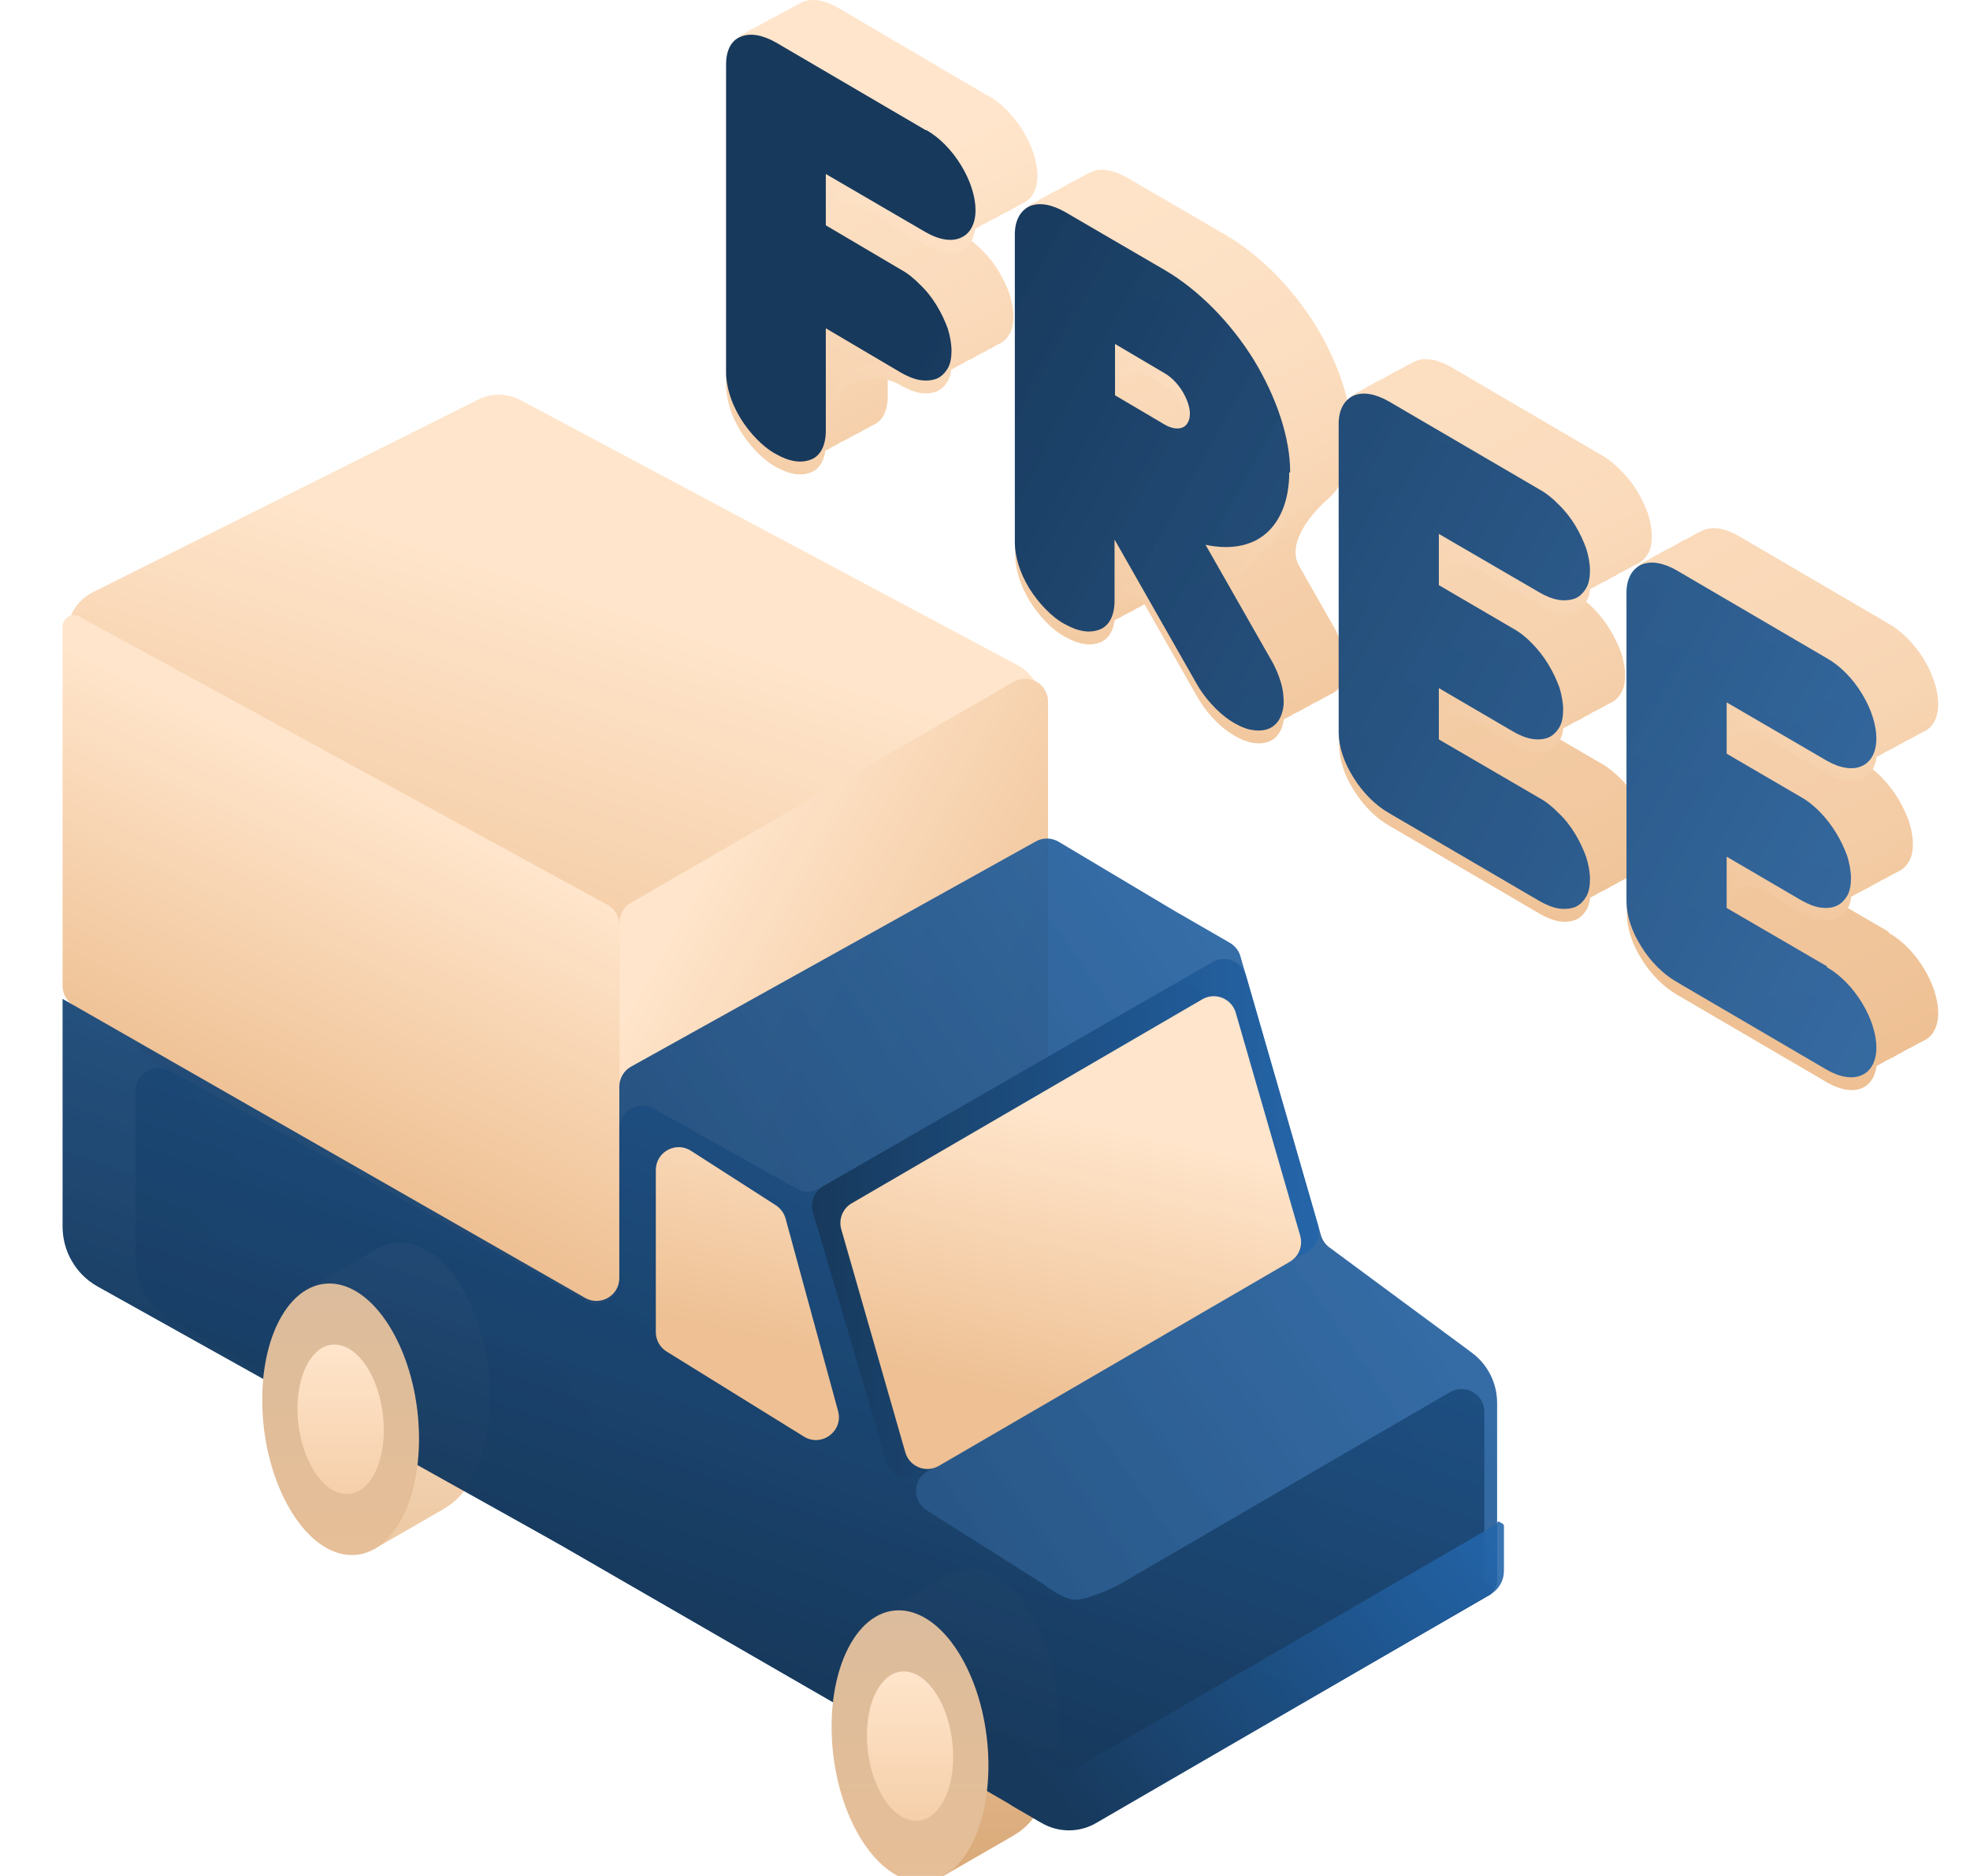 <svg width="21" height="20" viewBox="0 0 21 20" fill="none" xmlns="http://www.w3.org/2000/svg">
<g clip-path="url(#clip0_4036_6235)">
<path d="M5.548 4.265C5.408 4.191 5.241 4.188 5.1 4.259L0.988 6.315C0.797 6.411 0.69 6.62 0.725 6.83L1.406 10.985C1.429 11.129 1.516 11.255 1.643 11.329L5.769 13.71C5.919 13.797 6.105 13.797 6.256 13.71L10.377 11.332C10.506 11.257 10.594 11.126 10.616 10.978L11.1 7.591C11.129 7.388 11.028 7.188 10.847 7.091L5.548 4.265Z" fill="url(#paint0_linear_4036_6235)"/>
<path d="M11.172 11.344C11.172 11.431 11.126 11.512 11.05 11.556L6.968 13.912C6.806 14.006 6.603 13.889 6.603 13.701V9.837C6.603 9.749 6.649 9.669 6.724 9.625L10.806 7.269C10.969 7.175 11.172 7.292 11.172 7.48V11.344Z" fill="url(#paint1_linear_4036_6235)"/>
<path d="M0.667 10.51C0.667 10.596 0.712 10.676 0.787 10.72L6.235 13.927C6.397 14.022 6.602 13.905 6.602 13.716V9.86C6.602 9.771 6.554 9.689 6.475 9.646L0.847 6.574C0.766 6.53 0.667 6.588 0.667 6.681V10.51Z" fill="url(#paint2_linear_4036_6235)"/>
<path d="M15.689 14.421L15.662 14.401C15.661 14.4 15.659 14.398 15.657 14.397L14.17 13.298C14.127 13.266 14.096 13.22 14.081 13.169L13.223 10.196C13.206 10.135 13.165 10.084 13.111 10.052L12.557 9.732L12.515 9.708L11.285 8.974C11.21 8.93 11.117 8.928 11.041 8.971L6.728 11.371C6.65 11.414 6.602 11.496 6.602 11.584V13.654C6.602 13.84 6.403 13.957 6.24 13.867L1.807 11.415C1.645 11.325 1.445 11.442 1.445 11.628V13.431C1.445 13.56 1.479 13.687 1.544 13.798C1.608 13.91 1.701 14.003 1.813 14.068L6.012 16.492L11.072 19.414C11.103 19.431 11.138 19.442 11.174 19.444L11.383 19.456C11.386 19.456 11.389 19.458 11.389 19.462C11.389 19.465 11.392 19.468 11.396 19.468L11.464 19.461C11.467 19.46 11.471 19.46 11.474 19.461L11.558 19.465C11.592 19.467 11.627 19.459 11.656 19.442L15.866 17.011L15.882 17.002C15.887 17 15.891 16.997 15.894 16.994C15.904 16.985 15.912 16.974 15.921 16.963C15.945 16.931 15.959 16.891 15.959 16.85V14.958C15.959 14.853 15.935 14.75 15.888 14.657C15.841 14.564 15.773 14.483 15.689 14.421Z" fill="url(#paint3_linear_4036_6235)"/>
<path d="M4.045 13.3L4.047 13.303C4.334 13.155 4.681 13.308 4.934 13.747C5.283 14.351 5.321 15.265 5.019 15.789C4.939 15.926 4.844 16.022 4.741 16.079L4.741 16.081L3.977 16.521L3.286 13.739L4.045 13.3ZM10.115 16.785L10.117 16.788C10.403 16.64 10.75 16.793 11.003 17.232C11.352 17.836 11.39 18.75 11.088 19.274C11.009 19.411 10.914 19.507 10.81 19.564L10.81 19.566L10.046 20.006L9.355 17.224L10.115 16.785Z" fill="url(#paint4_linear_4036_6235)"/>
<path d="M15.896 16.9C15.849 16.874 15.823 16.831 15.823 16.777V15.052C15.823 14.864 15.619 14.747 15.456 14.842L11.941 16.887C11.843 16.943 11.568 17.061 11.455 17.055C11.343 17.048 11.21 16.954 11.12 16.887L9.878 16.101C9.723 16.003 9.728 15.775 9.887 15.684L13.481 13.608C13.578 13.552 13.624 13.437 13.593 13.329L12.825 10.664C12.781 10.511 12.606 10.441 12.469 10.52L8.732 12.672C8.658 12.715 8.566 12.716 8.491 12.674L6.966 11.817C6.803 11.726 6.602 11.844 6.602 12.03V13.625C6.602 13.813 6.4 13.93 6.237 13.837L0.667 10.649V13.075C0.667 13.204 0.7 13.331 0.765 13.443C0.829 13.555 0.922 13.648 1.034 13.712L6.012 16.492L11.069 19.411C11.102 19.43 11.139 19.441 11.178 19.444L11.538 19.464C11.585 19.466 11.633 19.455 11.674 19.431L15.882 17.002C15.892 16.996 15.9 16.988 15.907 16.979C15.913 16.97 15.918 16.96 15.92 16.949C15.922 16.938 15.922 16.927 15.919 16.916C15.918 16.913 15.909 16.907 15.896 16.9Z" fill="url(#paint5_linear_4036_6235)"/>
<path d="M13.938 13.343C14.035 13.287 14.082 13.172 14.051 13.064L13.282 10.4C13.238 10.248 13.063 10.177 12.926 10.256L8.778 12.645C8.681 12.701 8.634 12.817 8.666 12.925L9.45 15.588C9.494 15.739 9.669 15.809 9.806 15.73L13.938 13.343Z" fill="url(#paint6_linear_4036_6235)"/>
<path d="M6.991 12.474C6.991 12.281 7.204 12.165 7.366 12.269L8.271 12.85C8.321 12.883 8.358 12.933 8.374 12.991L8.934 15.044C8.992 15.258 8.758 15.432 8.57 15.316L7.106 14.409C7.034 14.364 6.991 14.286 6.991 14.202V12.474ZM9.08 12.828C8.983 12.884 8.937 12.999 8.968 13.106L9.651 15.485C9.695 15.637 9.871 15.708 10.008 15.628L13.748 13.453C13.845 13.397 13.891 13.282 13.86 13.174L13.173 10.797C13.129 10.645 12.953 10.574 12.816 10.654L9.08 12.828Z" fill="url(#paint7_linear_4036_6235)"/>
<path d="M10.248 17.668C10.597 18.272 10.635 19.187 10.332 19.71C10.03 20.233 9.502 20.168 9.153 19.563C8.804 18.959 8.767 18.045 9.069 17.521C9.371 16.998 9.899 17.064 10.248 17.668Z" fill="url(#paint8_linear_4036_6235)"/>
<path d="M10.002 18.095C10.194 18.427 10.215 18.93 10.048 19.218C9.882 19.506 9.592 19.47 9.4 19.138C9.208 18.805 9.187 18.302 9.353 18.014C9.519 17.726 9.81 17.762 10.002 18.095Z" fill="url(#paint9_linear_4036_6235)"/>
<path d="M4.178 14.184C4.527 14.788 4.565 15.702 4.263 16.226C3.961 16.749 3.433 16.683 3.084 16.079C2.735 15.475 2.697 14.56 2.999 14.037C3.302 13.514 3.829 13.579 4.178 14.184Z" fill="url(#paint10_linear_4036_6235)"/>
<path d="M3.933 14.61C4.125 14.943 4.145 15.446 3.979 15.734C3.813 16.022 3.522 15.986 3.33 15.653C3.138 15.321 3.117 14.818 3.284 14.529C3.45 14.241 3.74 14.277 3.933 14.61Z" fill="url(#paint11_linear_4036_6235)"/>
<path d="M16.014 16.242C16.026 16.248 16.032 16.26 16.032 16.273V16.746C16.032 16.797 16.019 16.848 15.993 16.892C15.968 16.936 15.931 16.973 15.886 16.999L11.684 19.436C11.596 19.487 11.496 19.514 11.394 19.514C11.293 19.514 11.193 19.487 11.105 19.436L10.794 19.255C10.719 19.212 10.673 19.131 10.673 19.044V18.542C10.673 18.528 10.68 18.514 10.693 18.507C10.706 18.498 10.722 18.498 10.736 18.506L11.335 18.854C11.355 18.865 11.377 18.871 11.399 18.871C11.421 18.871 11.443 18.865 11.462 18.854L15.953 16.249C15.958 16.246 15.96 16.241 15.96 16.236C15.96 16.225 15.973 16.218 15.982 16.224L16.014 16.242Z" fill="url(#paint12_linear_4036_6235)"/>
<path d="M20.134 9.94C20.134 9.937 20.133 9.934 20.13 9.932L19.183 9.381C19.11 9.338 19.066 9.261 19.066 9.177C19.066 8.995 19.264 8.881 19.421 8.973L19.854 9.226C19.923 9.267 19.997 9.297 20.061 9.307C20.125 9.318 20.184 9.312 20.233 9.292C20.282 9.272 20.322 9.231 20.351 9.181C20.381 9.13 20.391 9.064 20.391 8.994C20.391 8.923 20.376 8.842 20.351 8.761C20.322 8.68 20.282 8.594 20.233 8.513C20.184 8.432 20.125 8.356 20.061 8.29C19.997 8.224 19.928 8.169 19.854 8.128L19.183 7.736C19.11 7.694 19.066 7.616 19.066 7.532C19.066 7.35 19.264 7.236 19.421 7.328L20.134 7.744C20.277 7.824 20.41 7.845 20.509 7.799C20.607 7.754 20.661 7.647 20.661 7.506C20.661 7.364 20.607 7.192 20.509 7.03C20.41 6.868 20.277 6.731 20.134 6.65L18.534 5.714C18.391 5.633 18.258 5.608 18.155 5.653C18.056 5.699 17.997 5.805 17.997 5.952V9.242C17.997 9.388 18.051 9.56 18.155 9.722C18.253 9.884 18.391 10.021 18.534 10.102L20.134 11.038C20.277 11.119 20.41 11.139 20.509 11.094C20.607 11.048 20.661 10.942 20.661 10.8C20.661 10.659 20.607 10.487 20.509 10.325C20.411 10.164 20.28 10.029 20.139 9.948C20.136 9.946 20.134 9.943 20.134 9.94ZM17.067 5.947C17.136 5.987 17.209 6.018 17.273 6.028C17.337 6.038 17.396 6.033 17.451 6.013C17.5 5.992 17.539 5.952 17.569 5.901C17.598 5.851 17.608 5.785 17.608 5.714C17.608 5.643 17.593 5.562 17.569 5.481C17.539 5.4 17.5 5.314 17.451 5.233C17.401 5.152 17.342 5.076 17.273 5.011C17.209 4.945 17.14 4.889 17.067 4.849L15.466 3.912C15.323 3.831 15.19 3.806 15.087 3.852C14.988 3.897 14.929 4.003 14.929 4.15V7.44C14.929 7.587 14.983 7.759 15.087 7.921C15.185 8.083 15.323 8.219 15.466 8.3L17.067 9.237C17.136 9.277 17.209 9.307 17.273 9.318C17.337 9.328 17.396 9.323 17.451 9.302C17.5 9.282 17.539 9.242 17.569 9.191C17.598 9.14 17.608 9.075 17.608 9.004C17.608 8.933 17.593 8.852 17.569 8.771C17.539 8.69 17.5 8.604 17.451 8.523C17.401 8.442 17.342 8.366 17.273 8.3C17.209 8.234 17.14 8.179 17.067 8.138L16.115 7.584C16.043 7.542 15.998 7.464 15.998 7.38C15.998 7.198 16.196 7.085 16.353 7.177L16.786 7.43C16.855 7.47 16.929 7.501 16.993 7.511C17.057 7.521 17.116 7.516 17.165 7.496C17.214 7.475 17.254 7.435 17.283 7.384C17.313 7.334 17.323 7.268 17.323 7.197C17.323 7.126 17.308 7.045 17.283 6.964C17.254 6.883 17.214 6.797 17.165 6.716C17.116 6.635 17.057 6.559 16.993 6.493C16.929 6.428 16.86 6.372 16.786 6.331L16.115 5.939C16.043 5.897 15.998 5.819 15.998 5.735C15.998 5.553 16.196 5.439 16.353 5.531L17.067 5.947ZM10.532 1.02C10.532 1.021 10.53 1.022 10.53 1.021L8.931 0.081C8.793 0 8.655 -0.02 8.557 0.02C8.459 0.066 8.399 0.172 8.399 0.319V3.609C8.399 3.679 8.414 3.76 8.439 3.841C8.463 3.922 8.503 4.008 8.552 4.089C8.601 4.17 8.66 4.246 8.724 4.312C8.788 4.378 8.857 4.434 8.931 4.474C9.005 4.515 9.069 4.54 9.138 4.55C9.202 4.56 9.261 4.55 9.31 4.53C9.36 4.509 9.399 4.469 9.424 4.418C9.448 4.368 9.463 4.302 9.463 4.231V4.059C9.463 3.65 9.908 3.395 10.261 3.604C10.33 3.644 10.404 3.674 10.468 3.684C10.532 3.695 10.591 3.69 10.645 3.669C10.694 3.649 10.734 3.609 10.763 3.558C10.793 3.507 10.803 3.442 10.803 3.371C10.803 3.3 10.788 3.219 10.763 3.138C10.734 3.057 10.694 2.971 10.645 2.89C10.596 2.809 10.537 2.733 10.468 2.667C10.404 2.601 10.335 2.546 10.261 2.505L9.579 2.103C9.507 2.061 9.463 1.983 9.463 1.899C9.463 1.717 9.661 1.603 9.819 1.695L10.532 2.11C10.675 2.191 10.807 2.212 10.906 2.166C11.005 2.121 11.059 2.014 11.059 1.873C11.059 1.731 11.005 1.559 10.906 1.397C10.808 1.236 10.676 1.1 10.534 1.019C10.533 1.018 10.532 1.019 10.532 1.02ZM14.407 4.669C14.41 4.667 14.412 4.664 14.412 4.661C14.411 4.298 14.268 3.87 14.023 3.467C13.772 3.062 13.432 2.723 13.083 2.515L12.014 1.893C11.871 1.812 11.738 1.787 11.635 1.832C11.536 1.878 11.477 1.984 11.477 2.131V5.42C11.477 5.491 11.492 5.572 11.517 5.653C11.541 5.734 11.581 5.82 11.63 5.901C11.679 5.982 11.738 6.058 11.802 6.124C11.866 6.19 11.935 6.245 12.009 6.286C12.083 6.326 12.147 6.352 12.216 6.362C12.28 6.372 12.339 6.362 12.388 6.342C12.438 6.321 12.477 6.281 12.502 6.23C12.526 6.18 12.541 6.114 12.541 6.043C12.541 5.864 12.778 5.802 12.866 5.957L13.408 6.908C13.452 6.989 13.511 7.07 13.57 7.136C13.634 7.207 13.703 7.268 13.772 7.313C13.841 7.359 13.915 7.394 13.979 7.409C14.048 7.425 14.107 7.425 14.161 7.409C14.215 7.394 14.26 7.359 14.289 7.313C14.319 7.268 14.338 7.207 14.343 7.136C14.343 7.065 14.338 6.989 14.314 6.908C14.289 6.827 14.255 6.741 14.205 6.66L13.848 6.032C13.717 5.803 13.957 5.492 14.156 5.319C14.313 5.183 14.401 4.958 14.402 4.677C14.402 4.674 14.404 4.67 14.407 4.669ZM13.078 4.16L12.662 3.915C12.59 3.872 12.546 3.795 12.546 3.712C12.546 3.53 12.744 3.417 12.901 3.509L13.078 3.614C13.147 3.654 13.216 3.725 13.265 3.806C13.314 3.887 13.344 3.973 13.344 4.044C13.344 4.115 13.314 4.17 13.265 4.191C13.216 4.211 13.147 4.201 13.078 4.16Z" fill="url(#paint13_linear_4036_6235)"/>
<path d="M20.095 9.96C20.095 9.957 20.093 9.954 20.091 9.952L19.143 9.401C19.071 9.358 19.026 9.281 19.026 9.197C19.026 9.015 19.224 8.901 19.381 8.993L19.814 9.246C19.883 9.287 19.957 9.317 20.021 9.327C20.085 9.337 20.144 9.332 20.194 9.312C20.243 9.292 20.282 9.251 20.312 9.201C20.341 9.15 20.351 9.084 20.351 9.013C20.351 8.943 20.336 8.862 20.312 8.781C20.282 8.7 20.243 8.614 20.194 8.533C20.144 8.452 20.085 8.376 20.021 8.31C19.957 8.244 19.888 8.188 19.814 8.148L19.143 7.756C19.071 7.713 19.026 7.636 19.026 7.552C19.026 7.37 19.224 7.256 19.382 7.348L20.095 7.763C20.238 7.844 20.371 7.865 20.469 7.819C20.568 7.773 20.622 7.667 20.622 7.525C20.622 7.384 20.568 7.212 20.469 7.05C20.371 6.888 20.238 6.751 20.095 6.67L18.494 5.734C18.352 5.653 18.219 5.628 18.115 5.673C18.017 5.719 17.958 5.825 17.958 5.972V9.261C17.958 9.408 18.012 9.58 18.115 9.742C18.214 9.904 18.352 10.041 18.494 10.122L20.095 11.058C20.238 11.139 20.371 11.159 20.469 11.114C20.568 11.068 20.622 10.962 20.622 10.82C20.622 10.678 20.568 10.506 20.469 10.345C20.372 10.184 20.241 10.049 20.099 9.967C20.097 9.966 20.095 9.963 20.095 9.96ZM17.027 5.967C17.096 6.007 17.17 6.037 17.234 6.048C17.298 6.058 17.357 6.053 17.411 6.032C17.46 6.012 17.5 5.972 17.529 5.921C17.559 5.87 17.569 5.805 17.569 5.734C17.569 5.663 17.554 5.582 17.529 5.501C17.5 5.42 17.46 5.334 17.411 5.253C17.362 5.172 17.303 5.096 17.234 5.03C17.17 4.965 17.101 4.909 17.027 4.868L15.427 3.932C15.284 3.851 15.151 3.826 15.047 3.871C14.949 3.917 14.89 4.023 14.89 4.17V7.46C14.89 7.606 14.944 7.779 15.047 7.94C15.146 8.102 15.284 8.239 15.427 8.32L17.027 9.256C17.096 9.297 17.17 9.327 17.234 9.337C17.298 9.347 17.357 9.342 17.411 9.322C17.46 9.302 17.5 9.261 17.529 9.211C17.559 9.16 17.569 9.094 17.569 9.024C17.569 8.953 17.554 8.872 17.529 8.791C17.5 8.71 17.46 8.624 17.411 8.543C17.362 8.462 17.303 8.386 17.234 8.32C17.17 8.254 17.101 8.199 17.027 8.158L16.076 7.604C16.003 7.562 15.958 7.484 15.958 7.4C15.958 7.218 16.156 7.104 16.313 7.196L16.746 7.45C16.815 7.49 16.889 7.52 16.953 7.531C17.017 7.541 17.076 7.536 17.125 7.515C17.175 7.495 17.214 7.455 17.244 7.404C17.273 7.353 17.283 7.288 17.283 7.217C17.283 7.146 17.268 7.065 17.244 6.984C17.214 6.903 17.175 6.817 17.125 6.736C17.076 6.655 17.017 6.579 16.953 6.513C16.889 6.447 16.82 6.392 16.746 6.351L16.075 5.959C16.003 5.917 15.958 5.839 15.958 5.755C15.958 5.573 16.156 5.459 16.314 5.551L17.027 5.967ZM10.49 1.04C10.49 1.04 10.49 1.041 10.489 1.04L8.892 0.106C8.749 0.02 8.616 -0 8.513 0.045C8.414 0.091 8.355 0.197 8.355 0.344V3.628C8.355 3.699 8.37 3.78 8.394 3.861C8.419 3.942 8.458 4.028 8.508 4.109C8.557 4.19 8.616 4.266 8.68 4.332C8.744 4.398 8.813 4.453 8.887 4.494C8.961 4.534 9.025 4.56 9.094 4.57C9.158 4.58 9.217 4.57 9.266 4.55C9.315 4.529 9.355 4.489 9.379 4.438C9.404 4.388 9.419 4.322 9.419 4.251V4.079C9.419 3.67 9.864 3.415 10.216 3.623C10.285 3.664 10.359 3.694 10.423 3.704C10.487 3.714 10.546 3.709 10.601 3.689C10.65 3.669 10.689 3.628 10.719 3.578C10.748 3.527 10.758 3.461 10.758 3.391C10.758 3.32 10.743 3.239 10.719 3.158C10.689 3.077 10.65 2.991 10.601 2.91C10.551 2.829 10.492 2.753 10.423 2.687C10.359 2.621 10.29 2.566 10.216 2.525L9.535 2.123C9.463 2.08 9.419 2.003 9.419 1.919C9.419 1.737 9.617 1.623 9.774 1.715L10.487 2.13C10.63 2.211 10.763 2.232 10.862 2.186C10.96 2.14 11.014 2.034 11.014 1.892C11.014 1.751 10.96 1.579 10.862 1.417C10.764 1.256 10.632 1.12 10.49 1.039C10.49 1.039 10.489 1.039 10.49 1.04ZM14.368 4.689C14.371 4.687 14.373 4.684 14.373 4.681C14.371 4.317 14.229 3.89 13.984 3.487C13.732 3.082 13.393 2.743 13.043 2.535L11.975 1.913C11.832 1.832 11.699 1.806 11.595 1.852C11.497 1.897 11.438 2.004 11.438 2.151V5.44C11.438 5.511 11.453 5.592 11.477 5.673C11.502 5.754 11.541 5.84 11.59 5.921C11.64 6.002 11.699 6.078 11.763 6.144C11.827 6.21 11.896 6.265 11.97 6.306C12.043 6.346 12.107 6.372 12.176 6.382C12.24 6.392 12.3 6.382 12.349 6.361C12.398 6.341 12.437 6.301 12.462 6.25C12.487 6.199 12.501 6.134 12.501 6.063C12.501 5.884 12.738 5.821 12.827 5.977L13.368 6.928C13.412 7.009 13.472 7.09 13.531 7.156C13.595 7.227 13.664 7.288 13.732 7.333C13.802 7.379 13.875 7.414 13.939 7.429C14.008 7.444 14.067 7.444 14.122 7.429C14.176 7.414 14.22 7.379 14.25 7.333C14.279 7.288 14.299 7.227 14.304 7.156C14.304 7.085 14.299 7.009 14.274 6.928C14.25 6.847 14.215 6.761 14.166 6.68L13.808 6.052C13.678 5.823 13.918 5.512 14.117 5.339C14.273 5.203 14.362 4.978 14.363 4.697C14.363 4.693 14.365 4.69 14.368 4.689ZM13.038 4.18L12.622 3.935C12.55 3.892 12.506 3.815 12.506 3.732C12.506 3.55 12.704 3.437 12.861 3.529L13.038 3.633C13.107 3.674 13.176 3.745 13.225 3.826C13.275 3.907 13.304 3.993 13.304 4.064C13.304 4.135 13.275 4.19 13.225 4.21C13.176 4.231 13.107 4.221 13.038 4.18Z" fill="url(#paint14_linear_4036_6235)"/>
<path d="M20.056 9.98C20.056 9.977 20.054 9.974 20.052 9.973L19.105 9.421C19.032 9.379 18.987 9.301 18.987 9.217C18.987 9.035 19.185 8.922 19.342 9.013L19.775 9.267C19.844 9.307 19.918 9.337 19.982 9.348C20.046 9.358 20.105 9.353 20.154 9.332C20.204 9.312 20.243 9.272 20.273 9.221C20.302 9.17 20.312 9.105 20.312 9.034C20.312 8.963 20.297 8.882 20.273 8.801C20.243 8.72 20.204 8.634 20.154 8.553C20.105 8.472 20.046 8.396 19.982 8.33C19.918 8.264 19.849 8.209 19.775 8.168L19.104 7.776C19.032 7.734 18.987 7.656 18.987 7.572C18.987 7.39 19.185 7.276 19.343 7.368L20.056 7.784C20.199 7.865 20.332 7.885 20.43 7.839C20.529 7.794 20.583 7.687 20.583 7.546C20.583 7.404 20.529 7.232 20.43 7.07C20.332 6.908 20.199 6.771 20.056 6.69L18.456 5.754C18.313 5.673 18.18 5.648 18.076 5.693C17.978 5.739 17.919 5.845 17.919 5.992V9.282C17.919 9.429 17.973 9.601 18.076 9.763C18.175 9.925 18.313 10.061 18.456 10.142L20.056 11.078C20.199 11.159 20.332 11.18 20.43 11.134C20.529 11.089 20.583 10.982 20.583 10.841C20.583 10.699 20.529 10.527 20.43 10.365C20.333 10.204 20.201 10.069 20.06 9.988C20.058 9.986 20.056 9.983 20.056 9.98ZM16.988 5.987C17.057 6.027 17.131 6.058 17.195 6.068C17.259 6.078 17.318 6.073 17.372 6.053C17.421 6.033 17.461 5.992 17.49 5.941C17.52 5.891 17.53 5.825 17.53 5.754C17.53 5.683 17.515 5.602 17.49 5.521C17.461 5.44 17.421 5.354 17.372 5.273C17.323 5.192 17.264 5.116 17.195 5.051C17.131 4.985 17.062 4.929 16.988 4.889L15.387 3.952C15.245 3.871 15.112 3.846 15.008 3.892C14.91 3.937 14.851 4.043 14.851 4.19V7.48C14.851 7.627 14.905 7.799 15.008 7.961C15.107 8.123 15.245 8.259 15.387 8.34L16.988 9.277C17.057 9.317 17.131 9.348 17.195 9.358C17.259 9.368 17.318 9.363 17.372 9.342C17.421 9.322 17.461 9.282 17.49 9.231C17.52 9.181 17.53 9.115 17.53 9.044C17.53 8.973 17.515 8.892 17.49 8.811C17.461 8.73 17.421 8.644 17.372 8.563C17.323 8.482 17.264 8.406 17.195 8.34C17.131 8.275 17.062 8.219 16.988 8.178L16.037 7.624C15.964 7.582 15.919 7.504 15.919 7.42C15.919 7.238 16.117 7.125 16.274 7.217L16.707 7.47C16.776 7.51 16.85 7.541 16.914 7.551C16.978 7.561 17.037 7.556 17.087 7.536C17.136 7.515 17.175 7.475 17.205 7.424C17.234 7.374 17.244 7.308 17.244 7.237C17.244 7.166 17.229 7.085 17.205 7.004C17.175 6.923 17.136 6.837 17.087 6.756C17.037 6.675 16.978 6.599 16.914 6.534C16.85 6.468 16.781 6.412 16.707 6.372L16.036 5.979C15.964 5.937 15.919 5.859 15.919 5.775C15.919 5.593 16.117 5.48 16.274 5.571L16.988 5.987ZM10.451 1.062C10.451 1.062 10.452 1.062 10.451 1.061L8.853 0.126C8.71 0.045 8.577 0.02 8.473 0.065C8.375 0.111 8.316 0.217 8.316 0.364V3.654C8.316 3.725 8.331 3.806 8.355 3.887C8.38 3.968 8.419 4.054 8.469 4.135C8.518 4.216 8.577 4.291 8.641 4.357C8.705 4.423 8.774 4.479 8.848 4.519C8.922 4.56 8.986 4.585 9.055 4.595C9.119 4.605 9.178 4.595 9.227 4.575C9.276 4.555 9.316 4.514 9.34 4.464C9.365 4.413 9.38 4.347 9.38 4.276V4.104C9.38 3.695 9.825 3.441 10.177 3.649C10.246 3.689 10.32 3.72 10.384 3.73C10.448 3.74 10.507 3.735 10.562 3.715C10.611 3.694 10.65 3.654 10.68 3.603C10.709 3.553 10.719 3.487 10.719 3.416C10.719 3.345 10.704 3.264 10.68 3.183C10.65 3.102 10.611 3.016 10.562 2.935C10.512 2.854 10.453 2.778 10.384 2.712C10.32 2.647 10.251 2.591 10.177 2.55L9.496 2.148C9.424 2.106 9.38 2.028 9.38 1.945C9.38 1.762 9.578 1.648 9.735 1.74L10.448 2.156C10.591 2.237 10.724 2.257 10.822 2.211C10.921 2.166 10.975 2.06 10.975 1.918C10.975 1.776 10.921 1.604 10.822 1.442C10.725 1.281 10.592 1.145 10.45 1.064C10.45 1.063 10.45 1.062 10.451 1.062ZM14.329 4.709C14.332 4.707 14.334 4.704 14.334 4.701C14.332 4.338 14.19 3.91 13.945 3.507C13.694 3.102 13.354 2.763 13.004 2.556L11.935 1.933C11.793 1.852 11.66 1.827 11.556 1.872C11.458 1.918 11.399 2.024 11.399 2.171V5.461C11.399 5.531 11.413 5.612 11.438 5.693C11.463 5.774 11.502 5.86 11.551 5.941C11.601 6.022 11.66 6.098 11.724 6.164C11.788 6.23 11.857 6.286 11.931 6.326C12.004 6.367 12.068 6.392 12.137 6.402C12.201 6.412 12.26 6.402 12.31 6.382C12.359 6.361 12.398 6.321 12.423 6.27C12.448 6.22 12.462 6.154 12.462 6.083C12.462 5.904 12.699 5.842 12.788 5.997L13.329 6.949C13.373 7.03 13.432 7.111 13.492 7.176C13.556 7.247 13.624 7.308 13.694 7.353C13.762 7.399 13.836 7.434 13.9 7.45C13.969 7.465 14.028 7.465 14.082 7.45C14.137 7.434 14.181 7.399 14.211 7.353C14.24 7.308 14.26 7.247 14.265 7.176C14.265 7.105 14.26 7.03 14.235 6.949C14.211 6.868 14.176 6.782 14.127 6.701L13.769 6.073C13.639 5.843 13.878 5.532 14.078 5.359C14.234 5.224 14.323 4.998 14.324 4.717C14.324 4.714 14.326 4.711 14.329 4.709ZM12.999 4.2L12.583 3.955C12.511 3.913 12.467 3.835 12.467 3.752C12.467 3.57 12.665 3.457 12.822 3.549L12.999 3.654C13.068 3.694 13.137 3.765 13.186 3.846C13.236 3.927 13.265 4.013 13.265 4.084C13.265 4.155 13.236 4.211 13.186 4.231C13.137 4.251 13.068 4.241 12.999 4.2Z" fill="url(#paint15_linear_4036_6235)"/>
<path d="M20.012 10.005C20.012 10.002 20.01 10 20.007 9.998L19.06 9.446C18.988 9.404 18.943 9.326 18.943 9.242C18.943 9.06 19.14 8.947 19.298 9.039L19.731 9.292C19.8 9.332 19.874 9.363 19.938 9.373C20.002 9.383 20.061 9.378 20.11 9.358C20.159 9.338 20.199 9.297 20.228 9.246C20.258 9.196 20.268 9.13 20.268 9.059C20.268 8.988 20.253 8.907 20.228 8.826C20.199 8.745 20.159 8.659 20.11 8.578C20.061 8.497 20.002 8.421 19.938 8.356C19.874 8.29 19.805 8.234 19.731 8.194L19.06 7.802C18.987 7.759 18.943 7.682 18.943 7.598C18.943 7.415 19.141 7.302 19.298 7.393L20.012 7.809C20.154 7.89 20.287 7.91 20.386 7.865C20.484 7.819 20.538 7.713 20.538 7.571C20.538 7.429 20.484 7.257 20.386 7.095C20.287 6.933 20.154 6.797 20.012 6.716L18.411 5.78C18.268 5.699 18.135 5.673 18.032 5.719C17.933 5.764 17.874 5.871 17.874 6.017V9.307C17.874 9.454 17.928 9.626 18.032 9.788C18.13 9.95 18.268 10.086 18.411 10.168L20.012 11.104C20.154 11.185 20.287 11.205 20.386 11.159C20.484 11.114 20.538 11.008 20.538 10.866C20.538 10.724 20.484 10.552 20.386 10.39C20.288 10.23 20.157 10.094 20.016 10.013C20.013 10.012 20.012 10.009 20.012 10.005ZM16.944 6.012C17.012 6.053 17.086 6.083 17.15 6.093C17.214 6.103 17.273 6.098 17.328 6.078C17.377 6.058 17.416 6.017 17.446 5.967C17.475 5.916 17.485 5.85 17.485 5.78C17.485 5.709 17.471 5.628 17.446 5.547C17.416 5.466 17.377 5.38 17.328 5.299C17.278 5.218 17.219 5.142 17.15 5.076C17.086 5.01 17.017 4.955 16.944 4.914L15.343 3.978C15.2 3.897 15.067 3.872 14.964 3.917C14.865 3.963 14.806 4.069 14.806 4.216V7.505C14.806 7.652 14.861 7.824 14.964 7.986C15.062 8.148 15.2 8.285 15.343 8.366L16.944 9.302C17.012 9.343 17.086 9.373 17.15 9.383C17.214 9.393 17.273 9.388 17.328 9.368C17.377 9.348 17.416 9.307 17.446 9.257C17.475 9.206 17.485 9.14 17.485 9.069C17.485 8.998 17.471 8.917 17.446 8.836C17.416 8.755 17.377 8.669 17.328 8.588C17.278 8.507 17.219 8.432 17.15 8.366C17.086 8.3 17.017 8.244 16.944 8.204L15.992 7.65C15.919 7.607 15.875 7.53 15.875 7.446C15.875 7.264 16.073 7.15 16.23 7.242L16.663 7.495C16.732 7.536 16.806 7.566 16.87 7.576C16.934 7.586 16.993 7.581 17.042 7.561C17.091 7.541 17.131 7.5 17.16 7.45C17.19 7.399 17.2 7.333 17.2 7.262C17.2 7.192 17.185 7.111 17.16 7.03C17.131 6.949 17.091 6.863 17.042 6.782C16.993 6.701 16.934 6.625 16.87 6.559C16.806 6.493 16.737 6.437 16.663 6.397L15.992 6.005C15.919 5.962 15.875 5.885 15.875 5.801C15.875 5.619 16.073 5.505 16.23 5.597L16.944 6.012ZM10.406 1.085C10.407 1.086 10.406 1.086 10.406 1.086L8.808 0.152C8.665 0.071 8.532 0.045 8.429 0.091C8.331 0.136 8.271 0.243 8.271 0.389V3.674C8.271 3.745 8.286 3.826 8.311 3.907C8.335 3.988 8.375 4.074 8.424 4.155C8.473 4.236 8.532 4.312 8.597 4.378C8.661 4.443 8.729 4.499 8.803 4.54C8.877 4.58 8.941 4.605 9.01 4.615C9.074 4.626 9.133 4.615 9.183 4.595C9.232 4.575 9.271 4.535 9.296 4.484C9.32 4.433 9.335 4.367 9.335 4.297V4.125C9.335 3.715 9.78 3.461 10.133 3.669C10.202 3.71 10.276 3.74 10.34 3.75C10.404 3.76 10.463 3.755 10.517 3.735C10.566 3.715 10.606 3.674 10.635 3.624C10.665 3.573 10.675 3.507 10.675 3.436C10.675 3.365 10.66 3.284 10.635 3.203C10.606 3.122 10.566 3.036 10.517 2.955C10.468 2.874 10.409 2.799 10.34 2.733C10.276 2.667 10.207 2.611 10.133 2.571L9.452 2.169C9.379 2.126 9.335 2.049 9.335 1.965C9.335 1.783 9.533 1.669 9.691 1.761L10.404 2.176C10.547 2.257 10.68 2.277 10.778 2.232C10.877 2.186 10.931 2.08 10.931 1.938C10.931 1.796 10.877 1.624 10.778 1.462C10.68 1.302 10.549 1.166 10.407 1.085C10.406 1.084 10.406 1.085 10.406 1.085ZM14.284 4.734C14.287 4.733 14.289 4.73 14.289 4.726C14.288 4.363 14.145 3.935 13.9 3.532C13.649 3.128 13.309 2.788 12.96 2.581L11.891 1.958C11.748 1.877 11.615 1.852 11.512 1.898C11.413 1.943 11.354 2.05 11.354 2.196V5.486C11.354 5.557 11.369 5.638 11.394 5.719C11.418 5.8 11.458 5.886 11.507 5.967C11.556 6.048 11.615 6.124 11.679 6.189C11.743 6.255 11.812 6.311 11.886 6.351C11.96 6.392 12.024 6.417 12.093 6.427C12.157 6.437 12.216 6.427 12.265 6.407C12.315 6.387 12.354 6.346 12.379 6.296C12.403 6.245 12.418 6.179 12.418 6.109C12.418 5.93 12.655 5.867 12.743 6.022L13.285 6.974C13.329 7.055 13.388 7.136 13.447 7.202C13.511 7.273 13.58 7.333 13.649 7.379C13.718 7.424 13.792 7.46 13.856 7.475C13.925 7.49 13.984 7.49 14.038 7.475C14.092 7.46 14.137 7.424 14.166 7.379C14.196 7.333 14.215 7.273 14.22 7.202C14.22 7.131 14.215 7.055 14.191 6.974C14.166 6.893 14.132 6.807 14.082 6.726L13.725 6.098C13.595 5.869 13.834 5.557 14.033 5.385C14.19 5.249 14.278 5.023 14.279 4.743C14.279 4.739 14.281 4.736 14.284 4.734ZM12.955 4.226L12.539 3.98C12.467 3.938 12.423 3.861 12.423 3.778C12.423 3.595 12.621 3.482 12.778 3.575L12.955 3.679C13.024 3.72 13.093 3.791 13.142 3.872C13.191 3.952 13.221 4.039 13.221 4.109C13.221 4.18 13.191 4.236 13.142 4.256C13.093 4.276 13.024 4.266 12.955 4.226Z" fill="url(#paint16_linear_4036_6235)"/>
<path d="M19.972 10.026C19.972 10.023 19.971 10.02 19.968 10.018L19.021 9.467C18.948 9.424 18.904 9.347 18.904 9.263C18.904 9.081 19.102 8.967 19.259 9.059L19.692 9.312C19.761 9.353 19.835 9.383 19.899 9.393C19.963 9.404 20.022 9.399 20.071 9.378C20.12 9.358 20.16 9.318 20.189 9.267C20.219 9.216 20.229 9.15 20.229 9.08C20.229 9.009 20.214 8.928 20.189 8.847C20.16 8.766 20.12 8.68 20.071 8.599C20.022 8.518 19.963 8.442 19.899 8.376C19.835 8.31 19.766 8.255 19.692 8.214L19.021 7.822C18.948 7.78 18.904 7.702 18.904 7.618C18.904 7.436 19.102 7.322 19.259 7.414L19.972 7.83C20.115 7.911 20.248 7.931 20.347 7.885C20.445 7.84 20.499 7.733 20.499 7.592C20.499 7.45 20.445 7.278 20.347 7.116C20.248 6.954 20.115 6.817 19.972 6.736L18.372 5.8C18.229 5.719 18.096 5.694 17.993 5.739C17.894 5.785 17.835 5.891 17.835 6.038V9.328C17.835 9.474 17.889 9.646 17.993 9.808C18.091 9.97 18.229 10.107 18.372 10.188L19.972 11.124C20.115 11.205 20.248 11.226 20.347 11.18C20.445 11.134 20.499 11.028 20.499 10.886C20.499 10.745 20.445 10.573 20.347 10.411C20.249 10.25 20.118 10.115 19.977 10.034C19.974 10.032 19.972 10.029 19.972 10.026ZM16.904 6.033C16.973 6.073 17.047 6.104 17.111 6.114C17.175 6.124 17.234 6.119 17.289 6.099C17.338 6.078 17.377 6.038 17.407 5.987C17.436 5.937 17.446 5.871 17.446 5.8C17.446 5.729 17.431 5.648 17.407 5.567C17.377 5.486 17.338 5.4 17.289 5.319C17.239 5.238 17.18 5.162 17.111 5.097C17.047 5.031 16.978 4.975 16.904 4.935L15.304 3.998C15.161 3.917 15.028 3.892 14.925 3.938C14.826 3.983 14.767 4.089 14.767 4.236V7.526C14.767 7.673 14.821 7.845 14.925 8.007C15.023 8.169 15.161 8.305 15.304 8.386L16.904 9.323C16.973 9.363 17.047 9.393 17.111 9.404C17.175 9.414 17.234 9.409 17.289 9.388C17.338 9.368 17.377 9.328 17.407 9.277C17.436 9.226 17.446 9.161 17.446 9.09C17.446 9.019 17.431 8.938 17.407 8.857C17.377 8.776 17.338 8.69 17.289 8.609C17.239 8.528 17.18 8.452 17.111 8.386C17.047 8.32 16.978 8.265 16.904 8.224L15.953 7.67C15.88 7.628 15.836 7.55 15.836 7.466C15.836 7.284 16.034 7.171 16.191 7.263L16.624 7.516C16.693 7.556 16.767 7.587 16.831 7.597C16.895 7.607 16.954 7.602 17.003 7.582C17.052 7.561 17.092 7.521 17.121 7.47C17.151 7.42 17.161 7.354 17.161 7.283C17.161 7.212 17.146 7.131 17.121 7.05C17.092 6.969 17.052 6.883 17.003 6.802C16.954 6.721 16.895 6.645 16.831 6.579C16.767 6.514 16.698 6.458 16.624 6.418L15.953 6.025C15.88 5.983 15.836 5.905 15.836 5.821C15.836 5.639 16.034 5.526 16.191 5.617L16.904 6.033ZM10.367 1.108C10.368 1.108 10.368 1.108 10.368 1.107L8.769 0.172C8.626 0.091 8.493 0.066 8.39 0.111C8.292 0.157 8.232 0.263 8.232 0.41V3.7C8.232 3.771 8.247 3.852 8.272 3.933C8.296 4.013 8.336 4.1 8.385 4.18C8.434 4.261 8.493 4.337 8.557 4.403C8.621 4.469 8.69 4.525 8.764 4.565C8.838 4.606 8.902 4.631 8.971 4.641C9.035 4.651 9.094 4.641 9.143 4.621C9.193 4.601 9.232 4.56 9.257 4.509C9.281 4.459 9.296 4.393 9.296 4.322V4.15C9.296 3.741 9.741 3.487 10.094 3.695C10.163 3.735 10.237 3.765 10.301 3.776C10.365 3.786 10.424 3.781 10.478 3.76C10.527 3.74 10.567 3.7 10.596 3.649C10.626 3.598 10.636 3.533 10.636 3.462C10.636 3.391 10.621 3.31 10.596 3.229C10.567 3.148 10.527 3.062 10.478 2.981C10.429 2.9 10.37 2.824 10.301 2.758C10.237 2.693 10.168 2.637 10.094 2.596L9.412 2.194C9.34 2.152 9.296 2.074 9.296 1.991C9.296 1.808 9.494 1.694 9.652 1.786L10.365 2.202C10.508 2.283 10.64 2.303 10.739 2.257C10.838 2.212 10.892 2.105 10.892 1.964C10.892 1.822 10.838 1.65 10.739 1.488C10.641 1.327 10.509 1.191 10.367 1.11C10.366 1.109 10.367 1.108 10.367 1.108ZM14.245 4.755C14.248 4.753 14.25 4.75 14.25 4.747C14.249 4.384 14.106 3.956 13.861 3.553C13.61 3.148 13.27 2.809 12.921 2.601L11.852 1.979C11.709 1.898 11.576 1.873 11.473 1.918C11.374 1.964 11.315 2.07 11.315 2.217V5.506C11.315 5.577 11.33 5.658 11.355 5.739C11.379 5.82 11.419 5.906 11.468 5.987C11.517 6.068 11.576 6.144 11.64 6.21C11.704 6.276 11.773 6.331 11.847 6.372C11.921 6.412 11.985 6.438 12.054 6.448C12.118 6.458 12.177 6.448 12.226 6.428C12.275 6.407 12.315 6.367 12.339 6.316C12.364 6.266 12.379 6.2 12.379 6.129C12.379 5.95 12.616 5.888 12.704 6.043L13.246 6.994C13.29 7.075 13.349 7.156 13.408 7.222C13.472 7.293 13.541 7.354 13.61 7.399C13.679 7.445 13.753 7.48 13.817 7.496C13.886 7.511 13.945 7.511 13.999 7.496C14.053 7.48 14.098 7.445 14.127 7.399C14.157 7.354 14.176 7.293 14.181 7.222C14.181 7.151 14.176 7.075 14.152 6.994C14.127 6.913 14.093 6.827 14.043 6.746L13.686 6.119C13.555 5.889 13.795 5.578 13.994 5.405C14.151 5.27 14.239 5.044 14.24 4.763C14.24 4.76 14.242 4.756 14.245 4.755ZM12.916 4.246L12.5 4.001C12.428 3.958 12.384 3.881 12.384 3.798C12.384 3.616 12.582 3.503 12.739 3.595L12.916 3.7C12.985 3.74 13.053 3.811 13.103 3.892C13.152 3.973 13.182 4.059 13.182 4.13C13.182 4.201 13.152 4.256 13.103 4.277C13.053 4.297 12.985 4.287 12.916 4.246Z" fill="url(#paint17_linear_4036_6235)"/>
<path d="M19.928 10.046C19.928 10.043 19.926 10.041 19.924 10.039L18.977 9.487C18.904 9.445 18.859 9.367 18.859 9.283C18.859 9.101 19.057 8.988 19.214 9.08L19.647 9.333C19.716 9.373 19.79 9.404 19.854 9.414C19.918 9.424 19.977 9.419 20.026 9.399C20.076 9.379 20.115 9.338 20.145 9.287C20.174 9.237 20.184 9.171 20.184 9.1C20.184 9.029 20.169 8.948 20.145 8.867C20.115 8.786 20.076 8.7 20.026 8.619C19.977 8.538 19.918 8.462 19.854 8.397C19.79 8.331 19.721 8.275 19.647 8.235L18.976 7.843C18.904 7.8 18.859 7.723 18.859 7.639C18.859 7.456 19.057 7.343 19.215 7.434L19.928 7.85C20.071 7.931 20.204 7.951 20.302 7.906C20.401 7.86 20.455 7.754 20.455 7.612C20.455 7.47 20.401 7.298 20.302 7.136C20.204 6.974 20.071 6.838 19.928 6.757L18.328 5.821C18.185 5.74 18.052 5.714 17.948 5.76C17.85 5.805 17.791 5.912 17.791 6.058V9.348C17.791 9.495 17.845 9.667 17.948 9.829C18.047 9.991 18.185 10.128 18.328 10.209L19.928 11.145C20.071 11.226 20.204 11.246 20.302 11.2C20.401 11.155 20.455 11.049 20.455 10.907C20.455 10.765 20.401 10.593 20.302 10.431C20.205 10.271 20.074 10.135 19.932 10.054C19.93 10.053 19.928 10.05 19.928 10.046ZM16.86 6.053C16.929 6.094 17.003 6.124 17.067 6.134C17.131 6.144 17.19 6.139 17.244 6.119C17.293 6.099 17.333 6.058 17.362 6.008C17.392 5.957 17.402 5.891 17.402 5.821C17.402 5.75 17.387 5.669 17.362 5.588C17.333 5.507 17.293 5.421 17.244 5.34C17.195 5.259 17.136 5.183 17.067 5.117C17.003 5.051 16.934 4.996 16.86 4.955L15.26 4.019C15.117 3.938 14.984 3.913 14.88 3.958C14.782 4.004 14.723 4.11 14.723 4.257V7.546C14.723 7.693 14.777 7.865 14.88 8.027C14.979 8.189 15.117 8.326 15.26 8.407L16.86 9.343C16.929 9.384 17.003 9.414 17.067 9.424C17.131 9.434 17.19 9.429 17.244 9.409C17.293 9.389 17.333 9.348 17.362 9.298C17.392 9.247 17.402 9.181 17.402 9.11C17.402 9.039 17.387 8.958 17.362 8.877C17.333 8.796 17.293 8.71 17.244 8.629C17.195 8.549 17.136 8.473 17.067 8.407C17.003 8.341 16.934 8.285 16.86 8.245L15.909 7.691C15.836 7.648 15.791 7.571 15.791 7.487C15.791 7.305 15.989 7.191 16.146 7.283L16.579 7.536C16.648 7.577 16.722 7.607 16.786 7.617C16.85 7.627 16.909 7.622 16.959 7.602C17.008 7.582 17.047 7.541 17.077 7.491C17.106 7.44 17.116 7.374 17.116 7.303C17.116 7.233 17.101 7.152 17.077 7.071C17.047 6.99 17.008 6.904 16.959 6.823C16.909 6.742 16.85 6.666 16.786 6.6C16.722 6.534 16.653 6.479 16.579 6.438L15.909 6.046C15.836 6.003 15.791 5.926 15.791 5.842C15.791 5.66 15.989 5.546 16.147 5.638L16.86 6.053ZM10.323 1.129C10.323 1.129 10.324 1.128 10.323 1.128L8.725 0.193C8.582 0.112 8.449 0.086 8.346 0.132C8.247 0.177 8.188 0.284 8.188 0.43V3.72C8.188 3.791 8.203 3.872 8.227 3.953C8.252 4.034 8.291 4.12 8.341 4.201C8.39 4.282 8.449 4.358 8.513 4.424C8.577 4.489 8.646 4.545 8.72 4.586C8.794 4.626 8.858 4.651 8.927 4.662C8.991 4.672 9.05 4.662 9.099 4.641C9.148 4.621 9.188 4.581 9.212 4.53C9.237 4.479 9.252 4.414 9.252 4.343V4.171C9.252 3.761 9.697 3.507 10.05 3.715C10.118 3.756 10.192 3.786 10.256 3.796C10.32 3.806 10.379 3.801 10.434 3.781C10.483 3.761 10.522 3.72 10.552 3.67C10.581 3.619 10.591 3.553 10.591 3.482C10.591 3.411 10.576 3.33 10.552 3.25C10.522 3.169 10.483 3.083 10.434 3.002C10.384 2.921 10.325 2.845 10.256 2.779C10.192 2.713 10.123 2.657 10.05 2.617L9.368 2.215C9.296 2.172 9.252 2.095 9.252 2.011C9.252 1.829 9.45 1.715 9.607 1.807L10.32 2.222C10.463 2.303 10.596 2.323 10.695 2.278C10.793 2.232 10.847 2.126 10.847 1.984C10.847 1.843 10.793 1.67 10.695 1.508C10.597 1.347 10.464 1.211 10.322 1.13C10.322 1.13 10.322 1.129 10.323 1.129ZM14.201 4.775C14.204 4.774 14.206 4.771 14.206 4.767C14.204 4.404 14.062 3.976 13.817 3.573C13.566 3.169 13.226 2.829 12.876 2.622L11.807 1.999C11.665 1.918 11.532 1.893 11.428 1.939C11.33 1.984 11.271 2.091 11.271 2.237V5.527C11.271 5.598 11.286 5.679 11.31 5.76C11.335 5.841 11.374 5.927 11.423 6.008C11.473 6.089 11.532 6.165 11.596 6.231C11.66 6.296 11.729 6.352 11.803 6.392C11.876 6.433 11.941 6.458 12.009 6.468C12.073 6.479 12.133 6.468 12.182 6.448C12.231 6.428 12.27 6.387 12.295 6.337C12.32 6.286 12.334 6.22 12.334 6.15C12.334 5.971 12.571 5.908 12.66 6.063L13.201 7.015C13.245 7.096 13.305 7.177 13.364 7.243C13.428 7.314 13.497 7.374 13.566 7.42C13.634 7.465 13.708 7.501 13.772 7.516C13.841 7.531 13.9 7.531 13.955 7.516C14.009 7.501 14.053 7.465 14.083 7.42C14.112 7.374 14.132 7.314 14.137 7.243C14.137 7.172 14.132 7.096 14.107 7.015C14.083 6.934 14.048 6.848 13.999 6.767L13.641 6.139C13.511 5.91 13.751 5.598 13.95 5.426C14.106 5.29 14.195 5.064 14.196 4.784C14.196 4.78 14.198 4.777 14.201 4.775ZM12.871 4.267L12.455 4.021C12.383 3.979 12.339 3.902 12.339 3.819C12.339 3.636 12.537 3.523 12.694 3.616L12.871 3.72C12.94 3.761 13.009 3.832 13.058 3.913C13.108 3.994 13.137 4.08 13.137 4.15C13.137 4.221 13.108 4.277 13.058 4.297C13.009 4.317 12.94 4.307 12.871 4.267Z" fill="url(#paint18_linear_4036_6235)"/>
<path d="M19.889 10.072C19.889 10.069 19.887 10.066 19.884 10.064L18.937 9.513C18.864 9.47 18.82 9.393 18.82 9.309C18.82 9.127 19.017 9.013 19.175 9.105L19.608 9.358C19.677 9.399 19.751 9.429 19.815 9.439C19.879 9.449 19.938 9.444 19.987 9.424C20.036 9.404 20.076 9.363 20.105 9.313C20.135 9.262 20.145 9.196 20.145 9.126C20.145 9.055 20.13 8.974 20.105 8.893C20.076 8.812 20.036 8.726 19.987 8.645C19.938 8.564 19.879 8.488 19.815 8.422C19.751 8.356 19.682 8.301 19.608 8.26L18.937 7.868C18.864 7.826 18.82 7.748 18.82 7.664C18.82 7.482 19.017 7.368 19.175 7.46L19.889 7.875C20.031 7.956 20.164 7.977 20.263 7.931C20.361 7.886 20.415 7.779 20.415 7.638C20.415 7.496 20.361 7.324 20.263 7.162C20.164 7 20.031 6.863 19.889 6.782L18.288 5.846C18.145 5.765 18.012 5.74 17.909 5.785C17.81 5.831 17.751 5.937 17.751 6.084V9.374C17.751 9.52 17.805 9.692 17.909 9.854C18.007 10.016 18.145 10.153 18.288 10.234L19.889 11.17C20.031 11.251 20.164 11.271 20.263 11.226C20.361 11.18 20.415 11.074 20.415 10.932C20.415 10.791 20.361 10.619 20.263 10.457C20.165 10.296 20.034 10.161 19.893 10.08C19.89 10.078 19.889 10.075 19.889 10.072ZM16.82 6.079C16.889 6.119 16.963 6.15 17.027 6.16C17.091 6.17 17.15 6.165 17.205 6.145C17.254 6.124 17.293 6.084 17.323 6.033C17.352 5.983 17.362 5.917 17.362 5.846C17.362 5.775 17.347 5.694 17.323 5.613C17.293 5.532 17.254 5.446 17.205 5.365C17.155 5.284 17.096 5.208 17.027 5.142C16.963 5.077 16.894 5.021 16.82 4.981L15.22 4.044C15.077 3.963 14.944 3.938 14.841 3.983C14.742 4.029 14.683 4.135 14.683 4.282V7.572C14.683 7.719 14.737 7.891 14.841 8.053C14.939 8.215 15.077 8.351 15.22 8.432L16.82 9.368C16.889 9.409 16.963 9.439 17.027 9.449C17.091 9.46 17.15 9.455 17.205 9.434C17.254 9.414 17.293 9.374 17.323 9.323C17.352 9.272 17.362 9.207 17.362 9.136C17.362 9.065 17.347 8.984 17.323 8.903C17.293 8.822 17.254 8.736 17.205 8.655C17.155 8.574 17.096 8.498 17.027 8.432C16.963 8.366 16.894 8.311 16.82 8.27L15.869 7.716C15.796 7.674 15.752 7.596 15.752 7.512C15.752 7.33 15.95 7.217 16.107 7.309L16.54 7.562C16.609 7.602 16.683 7.633 16.747 7.643C16.811 7.653 16.87 7.648 16.919 7.627C16.968 7.607 17.008 7.567 17.037 7.516C17.067 7.465 17.077 7.4 17.077 7.329C17.077 7.258 17.062 7.177 17.037 7.096C17.008 7.015 16.968 6.929 16.919 6.848C16.87 6.767 16.811 6.691 16.747 6.625C16.683 6.56 16.614 6.504 16.54 6.463L15.869 6.071C15.796 6.029 15.752 5.951 15.752 5.867C15.752 5.685 15.95 5.571 16.107 5.663L16.82 6.079ZM10.283 1.152C10.284 1.152 10.283 1.153 10.283 1.152L8.685 0.218C8.542 0.137 8.409 0.112 8.306 0.157C8.208 0.203 8.148 0.309 8.148 0.456V3.741C8.148 3.811 8.163 3.892 8.188 3.973C8.212 4.054 8.252 4.14 8.301 4.221C8.35 4.302 8.409 4.378 8.473 4.444C8.537 4.51 8.606 4.565 8.68 4.606C8.754 4.646 8.818 4.672 8.887 4.682C8.951 4.692 9.01 4.682 9.059 4.662C9.109 4.641 9.148 4.601 9.173 4.55C9.197 4.5 9.212 4.434 9.212 4.363V4.191C9.212 3.782 9.657 3.527 10.01 3.735C10.079 3.776 10.153 3.806 10.217 3.816C10.281 3.827 10.34 3.821 10.394 3.801C10.443 3.781 10.483 3.741 10.512 3.69C10.542 3.639 10.552 3.574 10.552 3.503C10.552 3.432 10.537 3.351 10.512 3.27C10.483 3.189 10.443 3.103 10.394 3.022C10.345 2.941 10.286 2.865 10.217 2.799C10.153 2.733 10.084 2.678 10.01 2.637L9.328 2.235C9.256 2.193 9.212 2.115 9.212 2.031C9.212 1.849 9.41 1.735 9.568 1.827L10.281 2.242C10.424 2.323 10.556 2.344 10.655 2.298C10.754 2.253 10.808 2.146 10.808 2.005C10.808 1.863 10.754 1.691 10.655 1.529C10.557 1.368 10.425 1.232 10.284 1.151C10.283 1.151 10.283 1.151 10.283 1.152ZM14.161 4.801C14.164 4.799 14.166 4.796 14.166 4.793C14.165 4.43 14.022 4.002 13.777 3.599C13.526 3.194 13.186 2.855 12.837 2.647L11.768 2.025C11.625 1.944 11.492 1.919 11.389 1.964C11.29 2.01 11.231 2.116 11.231 2.263V5.552C11.231 5.623 11.246 5.704 11.271 5.785C11.295 5.866 11.335 5.952 11.384 6.033C11.433 6.114 11.492 6.19 11.556 6.256C11.62 6.322 11.689 6.377 11.763 6.418C11.837 6.458 11.901 6.484 11.97 6.494C12.034 6.504 12.093 6.494 12.142 6.474C12.191 6.453 12.231 6.413 12.255 6.362C12.28 6.312 12.295 6.246 12.295 6.175C12.295 5.996 12.532 5.934 12.62 6.089L13.162 7.04C13.206 7.121 13.265 7.202 13.324 7.268C13.388 7.339 13.457 7.4 13.526 7.445C13.595 7.491 13.669 7.526 13.733 7.541C13.802 7.557 13.861 7.557 13.915 7.541C13.969 7.526 14.014 7.491 14.043 7.445C14.073 7.4 14.092 7.339 14.097 7.268C14.097 7.197 14.092 7.121 14.068 7.04C14.043 6.959 14.009 6.873 13.959 6.792L13.602 6.164C13.471 5.935 13.711 5.624 13.91 5.451C14.067 5.315 14.155 5.09 14.156 4.809C14.156 4.806 14.158 4.802 14.161 4.801ZM12.832 4.292L12.416 4.047C12.344 4.004 12.3 3.927 12.3 3.844C12.3 3.662 12.498 3.549 12.655 3.641L12.832 3.746C12.901 3.786 12.97 3.857 13.019 3.938C13.068 4.019 13.098 4.105 13.098 4.176C13.098 4.247 13.068 4.302 13.019 4.323C12.97 4.343 12.901 4.333 12.832 4.292Z" fill="url(#paint19_linear_4036_6235)"/>
<path d="M19.849 10.091C19.849 10.088 19.847 10.085 19.845 10.084L18.897 9.532C18.825 9.49 18.78 9.412 18.78 9.328C18.78 9.146 18.978 9.033 19.135 9.125L19.568 9.378C19.637 9.418 19.711 9.449 19.775 9.459C19.839 9.469 19.898 9.464 19.947 9.444C19.997 9.423 20.036 9.383 20.066 9.332C20.095 9.282 20.105 9.216 20.105 9.145C20.105 9.074 20.09 8.993 20.066 8.912C20.036 8.831 19.997 8.745 19.947 8.664C19.898 8.583 19.839 8.507 19.775 8.442C19.711 8.376 19.642 8.32 19.568 8.28L18.897 7.887C18.825 7.845 18.78 7.767 18.78 7.684C18.78 7.501 18.978 7.388 19.136 7.479L19.849 7.895C19.992 7.976 20.125 7.996 20.223 7.951C20.322 7.905 20.376 7.799 20.376 7.657C20.376 7.515 20.322 7.343 20.223 7.181C20.125 7.019 19.992 6.883 19.849 6.802L18.248 5.865C18.106 5.785 17.973 5.759 17.869 5.805C17.771 5.85 17.712 5.957 17.712 6.103V9.393C17.712 9.54 17.766 9.712 17.869 9.874C17.968 10.036 18.106 10.172 18.248 10.254L19.849 11.19C19.992 11.271 20.125 11.291 20.223 11.245C20.322 11.2 20.376 11.094 20.376 10.952C20.376 10.81 20.322 10.638 20.223 10.476C20.126 10.316 19.994 10.18 19.853 10.099C19.851 10.098 19.849 10.095 19.849 10.091ZM16.781 6.098C16.85 6.139 16.924 6.169 16.988 6.179C17.052 6.189 17.111 6.184 17.165 6.164C17.214 6.144 17.254 6.103 17.283 6.053C17.313 6.002 17.323 5.936 17.323 5.865C17.323 5.795 17.308 5.714 17.283 5.633C17.254 5.552 17.214 5.466 17.165 5.385C17.116 5.304 17.057 5.228 16.988 5.162C16.924 5.096 16.855 5.041 16.781 5L15.181 4.064C15.038 3.983 14.905 3.957 14.801 4.003C14.703 4.049 14.644 4.155 14.644 4.302V7.591C14.644 7.738 14.698 7.91 14.801 8.072C14.9 8.234 15.038 8.371 15.181 8.452L16.781 9.388C16.85 9.428 16.924 9.459 16.988 9.469C17.052 9.479 17.111 9.474 17.165 9.454C17.214 9.434 17.254 9.393 17.283 9.342C17.313 9.292 17.323 9.226 17.323 9.155C17.323 9.084 17.308 9.003 17.283 8.922C17.254 8.841 17.214 8.755 17.165 8.674C17.116 8.593 17.057 8.518 16.988 8.452C16.924 8.386 16.855 8.33 16.781 8.29L15.829 7.735C15.757 7.693 15.712 7.616 15.712 7.532C15.712 7.35 15.91 7.236 16.067 7.328L16.5 7.581C16.569 7.622 16.643 7.652 16.707 7.662C16.771 7.672 16.83 7.667 16.879 7.647C16.929 7.627 16.968 7.586 16.998 7.536C17.027 7.485 17.037 7.419 17.037 7.348C17.037 7.278 17.022 7.197 16.998 7.116C16.968 7.035 16.929 6.949 16.879 6.868C16.83 6.787 16.771 6.711 16.707 6.645C16.643 6.579 16.574 6.523 16.5 6.483L15.829 6.091C15.757 6.048 15.712 5.971 15.712 5.887C15.712 5.705 15.91 5.591 16.067 5.683L16.781 6.098ZM10.244 1.174C10.244 1.174 10.245 1.173 10.244 1.173L8.646 0.238C8.503 0.157 8.37 0.131 8.266 0.177C8.168 0.222 8.109 0.329 8.109 0.475V3.765C8.109 3.836 8.124 3.917 8.148 3.998C8.173 4.079 8.212 4.165 8.262 4.246C8.311 4.327 8.37 4.403 8.434 4.469C8.498 4.534 8.567 4.59 8.641 4.631C8.715 4.671 8.779 4.696 8.848 4.706C8.912 4.717 8.971 4.706 9.02 4.686C9.069 4.666 9.109 4.626 9.133 4.575C9.158 4.524 9.173 4.458 9.173 4.388V4.216C9.173 3.806 9.618 3.552 9.97 3.76C10.039 3.801 10.113 3.831 10.177 3.841C10.241 3.851 10.3 3.846 10.354 3.826C10.404 3.806 10.443 3.765 10.473 3.715C10.502 3.664 10.512 3.598 10.512 3.527C10.512 3.456 10.497 3.375 10.473 3.294C10.443 3.213 10.404 3.127 10.354 3.046C10.305 2.965 10.246 2.89 10.177 2.824C10.113 2.758 10.044 2.702 9.97 2.662L9.289 2.26C9.217 2.217 9.173 2.14 9.173 2.056C9.173 1.874 9.37 1.76 9.528 1.852L10.241 2.267C10.384 2.348 10.517 2.368 10.616 2.323C10.714 2.277 10.768 2.171 10.768 2.029C10.768 1.887 10.714 1.715 10.616 1.553C10.518 1.392 10.385 1.256 10.243 1.175C10.243 1.175 10.243 1.174 10.244 1.174ZM14.122 4.82C14.125 4.819 14.127 4.816 14.127 4.812C14.125 4.449 13.983 4.021 13.738 3.618C13.486 3.213 13.147 2.874 12.797 2.667L11.728 2.044C11.586 1.963 11.453 1.938 11.349 1.984C11.251 2.029 11.192 2.135 11.192 2.282V5.572C11.192 5.643 11.206 5.724 11.231 5.805C11.256 5.886 11.295 5.972 11.344 6.053C11.393 6.134 11.453 6.21 11.517 6.275C11.581 6.341 11.65 6.397 11.723 6.437C11.797 6.478 11.861 6.503 11.93 6.513C11.994 6.523 12.053 6.513 12.103 6.493C12.152 6.473 12.191 6.432 12.216 6.382C12.241 6.331 12.255 6.265 12.255 6.194C12.255 6.016 12.492 5.953 12.581 6.108L13.122 7.06C13.166 7.141 13.225 7.222 13.284 7.288C13.349 7.359 13.418 7.419 13.486 7.465C13.555 7.51 13.629 7.546 13.693 7.561C13.762 7.576 13.821 7.576 13.876 7.561C13.93 7.546 13.974 7.51 14.004 7.465C14.033 7.419 14.053 7.359 14.058 7.288C14.058 7.217 14.053 7.141 14.028 7.06C14.004 6.979 13.969 6.893 13.92 6.812L13.562 6.184C13.432 5.955 13.671 5.643 13.871 5.471C14.027 5.335 14.116 5.109 14.117 4.828C14.117 4.825 14.119 4.822 14.122 4.82ZM12.792 4.312L12.376 4.066C12.304 4.024 12.26 3.947 12.26 3.864C12.26 3.681 12.458 3.568 12.615 3.661L12.792 3.765C12.861 3.806 12.93 3.876 12.979 3.957C13.028 4.038 13.058 4.124 13.058 4.195C13.058 4.266 13.028 4.322 12.979 4.342C12.93 4.362 12.861 4.352 12.792 4.312Z" fill="url(#paint20_linear_4036_6235)"/>
<path d="M19.805 10.118C19.805 10.115 19.803 10.112 19.8 10.111L18.853 9.559C18.78 9.516 18.736 9.439 18.736 9.355C18.736 9.173 18.933 9.059 19.091 9.151L19.524 9.404C19.593 9.445 19.667 9.475 19.731 9.485C19.795 9.496 19.854 9.49 19.903 9.47C19.952 9.45 19.992 9.409 20.021 9.359C20.051 9.308 20.061 9.242 20.061 9.172C20.061 9.101 20.046 9.02 20.021 8.939C19.992 8.858 19.952 8.772 19.903 8.691C19.854 8.61 19.795 8.534 19.731 8.468C19.667 8.402 19.598 8.347 19.524 8.306L18.853 7.914C18.78 7.872 18.736 7.794 18.736 7.71C18.736 7.528 18.933 7.414 19.091 7.506L19.805 7.922C19.947 8.003 20.08 8.023 20.179 7.977C20.277 7.932 20.331 7.825 20.331 7.684C20.331 7.542 20.277 7.37 20.179 7.208C20.08 7.046 19.947 6.909 19.805 6.828L18.204 5.892C18.061 5.811 17.928 5.786 17.825 5.831C17.726 5.877 17.667 5.983 17.667 6.13V9.42C17.667 9.566 17.721 9.738 17.825 9.9C17.923 10.062 18.061 10.199 18.204 10.28L19.805 11.216C19.947 11.297 20.08 11.318 20.179 11.272C20.277 11.226 20.331 11.12 20.331 10.978C20.331 10.837 20.277 10.665 20.179 10.503C20.081 10.342 19.95 10.207 19.809 10.126C19.806 10.124 19.805 10.121 19.805 10.118ZM16.736 6.125C16.805 6.165 16.879 6.196 16.943 6.206C17.007 6.216 17.067 6.211 17.121 6.191C17.17 6.17 17.209 6.13 17.239 6.079C17.268 6.029 17.278 5.963 17.278 5.892C17.278 5.821 17.263 5.74 17.239 5.659C17.209 5.578 17.17 5.492 17.121 5.411C17.071 5.33 17.012 5.254 16.943 5.189C16.879 5.123 16.81 5.067 16.736 5.027L15.136 4.09C14.993 4.009 14.86 3.984 14.757 4.03C14.658 4.075 14.599 4.181 14.599 4.328V7.618C14.599 7.765 14.653 7.937 14.757 8.099C14.855 8.261 14.993 8.397 15.136 8.478L16.736 9.415C16.805 9.455 16.879 9.485 16.943 9.496C17.007 9.506 17.067 9.501 17.121 9.48C17.17 9.46 17.209 9.42 17.239 9.369C17.268 9.318 17.278 9.253 17.278 9.182C17.278 9.111 17.263 9.03 17.239 8.949C17.209 8.868 17.17 8.782 17.121 8.701C17.071 8.62 17.012 8.544 16.943 8.478C16.879 8.412 16.81 8.357 16.736 8.316L15.785 7.762C15.713 7.72 15.668 7.642 15.668 7.558C15.668 7.376 15.866 7.263 16.023 7.355L16.456 7.608C16.525 7.648 16.599 7.679 16.663 7.689C16.727 7.699 16.786 7.694 16.835 7.674C16.884 7.653 16.924 7.613 16.953 7.562C16.983 7.512 16.993 7.446 16.993 7.375C16.993 7.304 16.978 7.223 16.953 7.142C16.924 7.061 16.884 6.975 16.835 6.894C16.786 6.813 16.727 6.737 16.663 6.671C16.599 6.606 16.53 6.55 16.456 6.509L15.785 6.117C15.712 6.075 15.668 5.997 15.668 5.913C15.668 5.731 15.866 5.617 16.023 5.709L16.736 6.125ZM10.199 1.198C10.2 1.198 10.199 1.199 10.199 1.199L8.601 0.259C8.458 0.178 8.325 0.153 8.222 0.198C8.124 0.244 8.064 0.35 8.064 0.497V3.787C8.064 3.857 8.079 3.938 8.104 4.019C8.128 4.1 8.168 4.186 8.217 4.267C8.266 4.348 8.325 4.424 8.389 4.49C8.453 4.556 8.522 4.612 8.596 4.652C8.67 4.693 8.734 4.718 8.803 4.728C8.867 4.738 8.926 4.728 8.975 4.708C9.025 4.687 9.064 4.647 9.089 4.596C9.113 4.546 9.128 4.48 9.128 4.409V4.237C9.128 3.828 9.573 3.573 9.926 3.782C9.995 3.822 10.069 3.852 10.133 3.863C10.197 3.873 10.256 3.868 10.31 3.847C10.359 3.827 10.399 3.787 10.428 3.736C10.458 3.685 10.468 3.62 10.468 3.549C10.468 3.478 10.453 3.397 10.428 3.316C10.399 3.235 10.359 3.149 10.31 3.068C10.261 2.987 10.202 2.911 10.133 2.845C10.069 2.779 10 2.724 9.926 2.683L9.244 2.281C9.172 2.239 9.128 2.161 9.128 2.078C9.128 1.895 9.326 1.781 9.484 1.873L10.197 2.289C10.34 2.369 10.473 2.39 10.571 2.344C10.669 2.299 10.724 2.192 10.724 2.051C10.724 1.909 10.669 1.737 10.571 1.575C10.473 1.414 10.341 1.278 10.2 1.197C10.199 1.197 10.199 1.197 10.199 1.198ZM14.077 4.847C14.08 4.845 14.082 4.842 14.082 4.839C14.081 4.476 13.938 4.048 13.693 3.645C13.442 3.24 13.102 2.901 12.753 2.693L11.684 2.071C11.541 1.99 11.408 1.965 11.305 2.01C11.206 2.056 11.147 2.162 11.147 2.309V5.598C11.147 5.669 11.162 5.75 11.187 5.831C11.211 5.912 11.251 5.998 11.3 6.079C11.349 6.16 11.408 6.236 11.472 6.302C11.536 6.368 11.605 6.423 11.679 6.464C11.753 6.504 11.817 6.53 11.886 6.54C11.95 6.55 12.009 6.54 12.058 6.52C12.107 6.499 12.147 6.459 12.171 6.408C12.196 6.358 12.211 6.292 12.211 6.221C12.211 6.042 12.448 5.98 12.536 6.135L13.078 7.086C13.122 7.167 13.181 7.248 13.24 7.314C13.304 7.385 13.373 7.446 13.442 7.491C13.511 7.537 13.585 7.572 13.649 7.588C13.718 7.603 13.777 7.603 13.831 7.588C13.885 7.572 13.93 7.537 13.959 7.491C13.989 7.446 14.008 7.385 14.013 7.314C14.013 7.243 14.008 7.167 13.984 7.086C13.959 7.005 13.925 6.919 13.875 6.838L13.518 6.21C13.387 5.981 13.627 5.67 13.826 5.497C13.983 5.362 14.071 5.136 14.072 4.855C14.072 4.852 14.074 4.848 14.077 4.847ZM12.748 4.338L12.332 4.093C12.26 4.05 12.216 3.973 12.216 3.89C12.216 3.708 12.414 3.595 12.571 3.687L12.748 3.792C12.817 3.832 12.886 3.903 12.935 3.984C12.984 4.065 13.014 4.151 13.014 4.222C13.014 4.293 12.984 4.348 12.935 4.369C12.886 4.389 12.817 4.379 12.748 4.338Z" fill="url(#paint21_linear_4036_6235)"/>
<path d="M19.765 10.137C19.765 10.134 19.764 10.131 19.761 10.13L18.814 9.578C18.741 9.536 18.697 9.458 18.697 9.374C18.697 9.192 18.894 9.079 19.052 9.171L19.485 9.424C19.554 9.464 19.628 9.495 19.692 9.505C19.756 9.515 19.815 9.51 19.864 9.49C19.913 9.469 19.953 9.429 19.982 9.378C20.012 9.328 20.021 9.262 20.021 9.191C20.021 9.12 20.007 9.039 19.982 8.958C19.953 8.877 19.913 8.791 19.864 8.71C19.815 8.629 19.756 8.553 19.692 8.487C19.628 8.422 19.559 8.366 19.485 8.326L18.814 7.933C18.741 7.891 18.697 7.813 18.697 7.729C18.697 7.547 18.895 7.434 19.052 7.525L19.765 7.941C19.908 8.022 20.041 8.042 20.14 7.997C20.238 7.951 20.292 7.845 20.292 7.703C20.292 7.561 20.238 7.389 20.14 7.227C20.041 7.065 19.908 6.929 19.765 6.848L18.165 5.911C18.022 5.83 17.889 5.805 17.786 5.851C17.687 5.896 17.628 6.002 17.628 6.149V9.439C17.628 9.586 17.682 9.758 17.786 9.92C17.884 10.082 18.022 10.218 18.165 10.299L19.765 11.236C19.908 11.317 20.041 11.337 20.14 11.291C20.238 11.246 20.292 11.139 20.292 10.998C20.292 10.856 20.238 10.684 20.14 10.522C20.042 10.362 19.911 10.226 19.77 10.145C19.767 10.143 19.765 10.14 19.765 10.137ZM16.697 6.144C16.766 6.185 16.84 6.215 16.904 6.225C16.968 6.235 17.027 6.23 17.082 6.21C17.131 6.19 17.17 6.149 17.2 6.099C17.229 6.048 17.239 5.982 17.239 5.911C17.239 5.841 17.224 5.76 17.2 5.679C17.17 5.598 17.131 5.512 17.082 5.431C17.032 5.35 16.973 5.274 16.904 5.208C16.84 5.142 16.771 5.086 16.697 5.046L15.097 4.11C14.954 4.029 14.821 4.003 14.718 4.049C14.619 4.094 14.56 4.201 14.56 4.347V7.637C14.56 7.784 14.614 7.956 14.718 8.118C14.816 8.28 14.954 8.417 15.097 8.498L16.697 9.434C16.766 9.474 16.84 9.505 16.904 9.515C16.968 9.525 17.027 9.52 17.082 9.5C17.131 9.479 17.17 9.439 17.2 9.388C17.229 9.338 17.239 9.272 17.239 9.201C17.239 9.13 17.224 9.049 17.2 8.968C17.17 8.887 17.131 8.801 17.082 8.72C17.032 8.639 16.973 8.563 16.904 8.498C16.84 8.432 16.771 8.376 16.697 8.336L15.746 7.781C15.673 7.739 15.629 7.662 15.629 7.578C15.629 7.395 15.826 7.282 15.984 7.374L16.417 7.627C16.486 7.668 16.56 7.698 16.624 7.708C16.688 7.718 16.747 7.713 16.796 7.693C16.845 7.673 16.885 7.632 16.914 7.582C16.944 7.531 16.953 7.465 16.953 7.394C16.953 7.323 16.939 7.242 16.914 7.161C16.885 7.08 16.845 6.994 16.796 6.913C16.747 6.832 16.688 6.757 16.624 6.691C16.56 6.625 16.491 6.569 16.417 6.529L15.746 6.137C15.673 6.094 15.629 6.017 15.629 5.933C15.629 5.75 15.826 5.637 15.984 5.729L16.697 6.144ZM10.16 1.217C10.161 1.218 10.16 1.218 10.159 1.218L8.562 0.283C8.419 0.202 8.286 0.177 8.183 0.223C8.084 0.268 8.025 0.375 8.025 0.521V3.806C8.025 3.877 8.04 3.958 8.065 4.039C8.089 4.12 8.129 4.206 8.178 4.287C8.227 4.368 8.286 4.444 8.35 4.509C8.414 4.575 8.483 4.631 8.557 4.671C8.631 4.712 8.695 4.737 8.764 4.747C8.828 4.757 8.887 4.747 8.936 4.727C8.986 4.707 9.025 4.666 9.05 4.616C9.074 4.565 9.089 4.499 9.089 4.428V4.256C9.089 3.847 9.534 3.593 9.887 3.801C9.956 3.841 10.03 3.872 10.094 3.882C10.158 3.892 10.217 3.887 10.271 3.867C10.32 3.846 10.36 3.806 10.389 3.755C10.419 3.705 10.428 3.639 10.428 3.568C10.428 3.497 10.414 3.416 10.389 3.335C10.36 3.254 10.32 3.168 10.271 3.087C10.222 3.006 10.163 2.93 10.094 2.865C10.03 2.799 9.961 2.743 9.887 2.703L9.205 2.301C9.133 2.258 9.089 2.181 9.089 2.097C9.089 1.914 9.287 1.801 9.445 1.893L10.158 2.308C10.3 2.389 10.434 2.409 10.532 2.364C10.63 2.318 10.685 2.212 10.685 2.07C10.685 1.928 10.63 1.756 10.532 1.594C10.434 1.433 10.302 1.298 10.161 1.216C10.16 1.216 10.16 1.217 10.16 1.217ZM14.038 4.866C14.041 4.865 14.043 4.862 14.043 4.858C14.042 4.495 13.899 4.067 13.654 3.664C13.403 3.259 13.063 2.92 12.713 2.713L11.645 2.09C11.502 2.009 11.369 1.984 11.266 2.03C11.167 2.075 11.108 2.181 11.108 2.328V5.618C11.108 5.689 11.123 5.77 11.148 5.851C11.172 5.932 11.211 6.018 11.261 6.099C11.31 6.18 11.369 6.256 11.433 6.321C11.497 6.387 11.566 6.443 11.64 6.483C11.714 6.524 11.778 6.549 11.847 6.559C11.911 6.569 11.97 6.559 12.019 6.539C12.068 6.519 12.108 6.478 12.132 6.428C12.157 6.377 12.172 6.311 12.172 6.24C12.172 6.062 12.409 5.999 12.497 6.154L13.039 7.106C13.083 7.187 13.142 7.268 13.201 7.334C13.265 7.404 13.334 7.465 13.403 7.511C13.472 7.556 13.546 7.592 13.61 7.607C13.679 7.622 13.738 7.622 13.792 7.607C13.846 7.592 13.89 7.556 13.92 7.511C13.95 7.465 13.969 7.404 13.974 7.334C13.974 7.263 13.969 7.187 13.945 7.106C13.92 7.025 13.886 6.939 13.836 6.858L13.479 6.23C13.348 6.001 13.588 5.689 13.787 5.517C13.944 5.381 14.032 5.155 14.033 4.874C14.033 4.871 14.035 4.868 14.038 4.866ZM12.709 4.358L12.293 4.112C12.221 4.07 12.177 3.993 12.177 3.909C12.177 3.727 12.375 3.614 12.532 3.707L12.709 3.811C12.777 3.852 12.847 3.922 12.896 4.003C12.945 4.084 12.975 4.17 12.975 4.241C12.975 4.312 12.945 4.368 12.896 4.388C12.847 4.408 12.777 4.398 12.709 4.358Z" fill="url(#paint22_linear_4036_6235)"/>
<path d="M19.726 10.157C19.726 10.154 19.724 10.151 19.721 10.149L18.774 9.598C18.702 9.555 18.657 9.478 18.657 9.394C18.657 9.212 18.855 9.098 19.012 9.19L19.445 9.443C19.514 9.484 19.588 9.514 19.652 9.524C19.716 9.534 19.775 9.529 19.824 9.509C19.874 9.489 19.913 9.448 19.942 9.398C19.972 9.347 19.982 9.281 19.982 9.211C19.982 9.14 19.967 9.059 19.942 8.978C19.913 8.897 19.874 8.811 19.824 8.73C19.775 8.649 19.716 8.573 19.652 8.507C19.588 8.441 19.519 8.386 19.445 8.345L18.774 7.953C18.702 7.911 18.657 7.833 18.657 7.749C18.657 7.567 18.855 7.453 19.012 7.545L19.726 7.96C19.869 8.041 20.002 8.062 20.1 8.016C20.199 7.971 20.253 7.864 20.253 7.723C20.253 7.581 20.199 7.409 20.1 7.247C20.002 7.085 19.869 6.948 19.726 6.867L18.125 5.931C17.983 5.85 17.85 5.825 17.746 5.87C17.648 5.916 17.589 6.022 17.589 6.169V9.459C17.589 9.605 17.643 9.777 17.746 9.939C17.845 10.101 17.983 10.238 18.125 10.319L19.726 11.255C19.869 11.336 20.002 11.356 20.1 11.311C20.199 11.265 20.253 11.159 20.253 11.017C20.253 10.876 20.199 10.704 20.1 10.542C20.003 10.381 19.871 10.246 19.73 10.165C19.727 10.163 19.726 10.16 19.726 10.157ZM16.658 6.164C16.727 6.204 16.801 6.235 16.865 6.245C16.929 6.255 16.988 6.25 17.042 6.23C17.091 6.209 17.131 6.169 17.16 6.118C17.19 6.068 17.2 6.002 17.2 5.931C17.2 5.86 17.185 5.779 17.16 5.698C17.131 5.617 17.091 5.531 17.042 5.45C16.993 5.369 16.934 5.293 16.865 5.227C16.801 5.162 16.732 5.106 16.658 5.065L15.057 4.129C14.915 4.048 14.782 4.023 14.678 4.068C14.58 4.114 14.521 4.22 14.521 4.367V7.657C14.521 7.804 14.575 7.976 14.678 8.138C14.777 8.3 14.915 8.436 15.057 8.517L16.658 9.453C16.727 9.494 16.801 9.524 16.865 9.534C16.929 9.545 16.988 9.539 17.042 9.519C17.091 9.499 17.131 9.459 17.16 9.408C17.19 9.357 17.2 9.291 17.2 9.221C17.2 9.15 17.185 9.069 17.16 8.988C17.131 8.907 17.091 8.821 17.042 8.74C16.993 8.659 16.934 8.583 16.865 8.517C16.801 8.451 16.732 8.396 16.658 8.355L15.706 7.801C15.634 7.759 15.589 7.681 15.589 7.597C15.589 7.415 15.787 7.302 15.944 7.393L16.377 7.647C16.446 7.687 16.52 7.717 16.584 7.728C16.648 7.738 16.707 7.733 16.756 7.712C16.806 7.692 16.845 7.652 16.875 7.601C16.904 7.55 16.914 7.485 16.914 7.414C16.914 7.343 16.899 7.262 16.875 7.181C16.845 7.1 16.806 7.014 16.756 6.933C16.707 6.852 16.648 6.776 16.584 6.71C16.52 6.645 16.451 6.589 16.377 6.548L15.706 6.156C15.634 6.114 15.589 6.036 15.589 5.952C15.589 5.77 15.787 5.656 15.944 5.748L16.658 6.164ZM10.121 1.239C10.121 1.239 10.122 1.238 10.121 1.238L8.523 0.303C8.38 0.222 8.247 0.197 8.143 0.242C8.045 0.288 7.986 0.394 7.986 0.541V3.831C7.986 3.901 8.001 3.982 8.025 4.063C8.05 4.144 8.089 4.23 8.139 4.311C8.188 4.392 8.247 4.468 8.311 4.534C8.375 4.6 8.444 4.656 8.518 4.696C8.592 4.736 8.656 4.762 8.725 4.772C8.789 4.782 8.848 4.772 8.897 4.752C8.946 4.731 8.986 4.691 9.01 4.64C9.035 4.59 9.05 4.524 9.05 4.453V4.281C9.05 3.872 9.495 3.617 9.847 3.825C9.916 3.866 9.99 3.896 10.054 3.906C10.118 3.917 10.177 3.912 10.231 3.891C10.281 3.871 10.32 3.831 10.35 3.78C10.379 3.729 10.389 3.664 10.389 3.593C10.389 3.522 10.374 3.441 10.35 3.36C10.32 3.279 10.281 3.193 10.231 3.112C10.182 3.031 10.123 2.955 10.054 2.889C9.99 2.823 9.921 2.768 9.847 2.727L9.166 2.325C9.094 2.283 9.05 2.205 9.05 2.121C9.05 1.939 9.247 1.825 9.405 1.917L10.118 2.332C10.261 2.413 10.394 2.434 10.492 2.388C10.591 2.343 10.645 2.236 10.645 2.095C10.645 1.953 10.591 1.781 10.492 1.619C10.394 1.458 10.262 1.322 10.12 1.24C10.12 1.24 10.12 1.239 10.121 1.239ZM13.999 4.886C14.002 4.884 14.004 4.881 14.004 4.878C14.002 4.515 13.86 4.087 13.615 3.684C13.363 3.279 13.024 2.94 12.674 2.732L11.605 2.11C11.463 2.029 11.33 2.003 11.226 2.049C11.128 2.095 11.069 2.201 11.069 2.348V5.637C11.069 5.708 11.083 5.789 11.108 5.87C11.133 5.951 11.172 6.037 11.221 6.118C11.271 6.199 11.33 6.275 11.394 6.341C11.458 6.407 11.527 6.462 11.6 6.503C11.674 6.543 11.738 6.569 11.807 6.579C11.871 6.589 11.93 6.579 11.98 6.558C12.029 6.538 12.068 6.498 12.093 6.447C12.117 6.397 12.132 6.331 12.132 6.26C12.132 6.081 12.369 6.019 12.458 6.174L12.999 7.125C13.043 7.206 13.102 7.287 13.162 7.353C13.226 7.424 13.294 7.485 13.363 7.53C13.432 7.576 13.506 7.611 13.57 7.626C13.639 7.642 13.698 7.642 13.752 7.626C13.807 7.611 13.851 7.576 13.88 7.53C13.91 7.485 13.93 7.424 13.935 7.353C13.935 7.282 13.93 7.206 13.905 7.125C13.88 7.044 13.846 6.958 13.797 6.877L13.439 6.249C13.309 6.02 13.548 5.709 13.748 5.536C13.904 5.4 13.993 5.175 13.994 4.894C13.994 4.89 13.996 4.887 13.999 4.886ZM12.669 4.377L12.253 4.132C12.181 4.089 12.137 4.012 12.137 3.929C12.137 3.747 12.335 3.634 12.492 3.726L12.669 3.831C12.738 3.871 12.807 3.942 12.856 4.023C12.905 4.104 12.935 4.19 12.935 4.261C12.935 4.332 12.905 4.387 12.856 4.408C12.807 4.428 12.738 4.418 12.669 4.377Z" fill="url(#paint23_linear_4036_6235)"/>
<path d="M19.682 10.182C19.682 10.179 19.68 10.176 19.678 10.175L18.73 9.623C18.658 9.581 18.613 9.503 18.613 9.419C18.613 9.237 18.811 9.124 18.968 9.216L19.401 9.469C19.47 9.509 19.544 9.54 19.608 9.55C19.672 9.56 19.731 9.555 19.78 9.534C19.83 9.514 19.869 9.474 19.899 9.423C19.928 9.373 19.938 9.307 19.938 9.236C19.938 9.165 19.923 9.084 19.899 9.003C19.869 8.922 19.83 8.836 19.78 8.755C19.731 8.674 19.672 8.598 19.608 8.532C19.544 8.467 19.475 8.411 19.401 8.37L18.73 7.978C18.658 7.936 18.613 7.858 18.613 7.774C18.613 7.592 18.811 7.478 18.968 7.57L19.682 7.986C19.825 8.067 19.958 8.087 20.056 8.041C20.155 7.996 20.209 7.89 20.209 7.748C20.209 7.606 20.155 7.434 20.056 7.272C19.958 7.11 19.825 6.974 19.682 6.893L18.081 5.956C17.939 5.875 17.806 5.85 17.702 5.896C17.604 5.941 17.545 6.047 17.545 6.194V9.484C17.545 9.631 17.599 9.803 17.702 9.965C17.801 10.127 17.939 10.263 18.081 10.344L19.682 11.281C19.825 11.362 19.958 11.382 20.056 11.336C20.155 11.291 20.209 11.184 20.209 11.043C20.209 10.901 20.155 10.729 20.056 10.567C19.959 10.407 19.828 10.271 19.686 10.19C19.684 10.188 19.682 10.185 19.682 10.182ZM16.614 6.189C16.683 6.23 16.757 6.26 16.821 6.27C16.885 6.28 16.944 6.275 16.998 6.255C17.047 6.235 17.087 6.194 17.116 6.144C17.146 6.093 17.156 6.027 17.156 5.956C17.156 5.885 17.141 5.804 17.116 5.723C17.087 5.643 17.047 5.556 16.998 5.475C16.949 5.395 16.89 5.319 16.821 5.253C16.757 5.187 16.688 5.131 16.614 5.091L15.014 4.155C14.871 4.074 14.738 4.048 14.634 4.094C14.536 4.139 14.477 4.246 14.477 4.392V7.682C14.477 7.829 14.531 8.001 14.634 8.163C14.733 8.325 14.871 8.462 15.014 8.543L16.614 9.479C16.683 9.519 16.757 9.55 16.821 9.56C16.885 9.57 16.944 9.565 16.998 9.545C17.047 9.524 17.087 9.484 17.116 9.433C17.146 9.383 17.156 9.317 17.156 9.246C17.156 9.175 17.141 9.094 17.116 9.013C17.087 8.932 17.047 8.846 16.998 8.765C16.949 8.684 16.89 8.608 16.821 8.543C16.757 8.477 16.688 8.421 16.614 8.381L15.662 7.826C15.59 7.784 15.545 7.706 15.545 7.622C15.545 7.44 15.743 7.327 15.9 7.419L16.333 7.672C16.402 7.713 16.476 7.743 16.54 7.753C16.604 7.763 16.663 7.758 16.712 7.738C16.762 7.718 16.801 7.677 16.831 7.626C16.86 7.576 16.87 7.51 16.87 7.439C16.87 7.368 16.855 7.287 16.831 7.206C16.801 7.125 16.762 7.039 16.712 6.958C16.663 6.877 16.604 6.801 16.54 6.736C16.476 6.67 16.407 6.614 16.333 6.574L15.662 6.182C15.59 6.139 15.545 6.062 15.545 5.978C15.545 5.795 15.743 5.682 15.9 5.774L16.614 6.189ZM10.077 1.262C10.077 1.262 10.076 1.263 10.076 1.263L8.479 0.328C8.336 0.247 8.203 0.222 8.099 0.268C8.001 0.313 7.942 0.419 7.942 0.566V3.851C7.942 3.922 7.957 4.003 7.981 4.084C8.006 4.165 8.045 4.251 8.095 4.332C8.144 4.413 8.203 4.489 8.267 4.554C8.331 4.62 8.4 4.676 8.474 4.716C8.548 4.757 8.612 4.782 8.681 4.792C8.745 4.802 8.804 4.792 8.853 4.772C8.902 4.752 8.942 4.711 8.966 4.661C8.991 4.61 9.006 4.544 9.006 4.473V4.301C9.006 3.892 9.451 3.638 9.803 3.846C9.872 3.886 9.946 3.917 10.01 3.927C10.074 3.937 10.133 3.932 10.188 3.912C10.237 3.891 10.276 3.851 10.306 3.8C10.335 3.75 10.345 3.684 10.345 3.613C10.345 3.542 10.33 3.461 10.306 3.38C10.276 3.299 10.237 3.213 10.188 3.132C10.138 3.051 10.079 2.975 10.01 2.91C9.946 2.844 9.877 2.788 9.803 2.748L9.122 2.346C9.05 2.303 9.006 2.225 9.006 2.142C9.006 1.959 9.203 1.846 9.361 1.937L10.074 2.353C10.217 2.434 10.35 2.454 10.448 2.408C10.547 2.363 10.601 2.257 10.601 2.115C10.601 1.973 10.547 1.801 10.448 1.639C10.351 1.478 10.219 1.342 10.077 1.261C10.077 1.261 10.076 1.262 10.077 1.262ZM13.955 4.911C13.958 4.91 13.96 4.907 13.96 4.903C13.958 4.54 13.816 4.112 13.571 3.709C13.319 3.304 12.98 2.965 12.63 2.758L11.561 2.135C11.419 2.054 11.286 2.029 11.182 2.074C11.084 2.12 11.025 2.226 11.025 2.373V5.663C11.025 5.734 11.039 5.815 11.064 5.896C11.089 5.977 11.128 6.063 11.177 6.144C11.226 6.225 11.286 6.3 11.35 6.366C11.414 6.432 11.483 6.488 11.556 6.528C11.63 6.569 11.694 6.594 11.763 6.604C11.827 6.614 11.886 6.604 11.936 6.584C11.985 6.564 12.024 6.523 12.049 6.473C12.074 6.422 12.088 6.356 12.088 6.285C12.088 6.107 12.325 6.044 12.414 6.199L12.955 7.151C12.999 7.232 13.059 7.313 13.118 7.378C13.182 7.449 13.251 7.51 13.319 7.556C13.388 7.601 13.462 7.637 13.526 7.652C13.595 7.667 13.654 7.667 13.709 7.652C13.763 7.637 13.807 7.601 13.836 7.556C13.866 7.51 13.886 7.449 13.891 7.378C13.891 7.308 13.886 7.232 13.861 7.151C13.836 7.07 13.802 6.984 13.753 6.903L13.395 6.275C13.265 6.046 13.504 5.734 13.704 5.562C13.86 5.426 13.949 5.2 13.95 4.919C13.95 4.916 13.952 4.913 13.955 4.911ZM12.625 4.403L12.209 4.157C12.137 4.115 12.093 4.038 12.093 3.954C12.093 3.772 12.291 3.659 12.448 3.752L12.625 3.856C12.694 3.896 12.763 3.967 12.812 4.048C12.861 4.129 12.891 4.215 12.891 4.286C12.891 4.357 12.861 4.413 12.812 4.433C12.763 4.453 12.694 4.443 12.625 4.403Z" fill="url(#paint24_linear_4036_6235)"/>
<path d="M19.642 10.203C19.642 10.2 19.641 10.197 19.638 10.195L18.691 9.643C18.618 9.601 18.574 9.524 18.574 9.44C18.574 9.258 18.771 9.144 18.929 9.236L19.362 9.489C19.431 9.53 19.505 9.56 19.569 9.57C19.633 9.58 19.692 9.575 19.741 9.555C19.79 9.535 19.829 9.494 19.859 9.444C19.889 9.393 19.898 9.327 19.898 9.256C19.898 9.186 19.884 9.105 19.859 9.024C19.829 8.943 19.79 8.857 19.741 8.776C19.692 8.695 19.633 8.619 19.569 8.553C19.505 8.487 19.436 8.431 19.362 8.391L18.691 7.999C18.618 7.956 18.574 7.879 18.574 7.795C18.574 7.613 18.771 7.499 18.929 7.591L19.642 8.006C19.785 8.087 19.918 8.108 20.017 8.062C20.115 8.016 20.169 7.91 20.169 7.768C20.169 7.627 20.115 7.455 20.017 7.293C19.918 7.131 19.785 6.994 19.642 6.913L18.042 5.977C17.899 5.896 17.766 5.871 17.663 5.916C17.564 5.962 17.505 6.068 17.505 6.215V9.504C17.505 9.651 17.559 9.823 17.663 9.985C17.761 10.147 17.899 10.284 18.042 10.365L19.642 11.301C19.785 11.382 19.918 11.402 20.017 11.357C20.115 11.311 20.169 11.205 20.169 11.063C20.169 10.921 20.115 10.749 20.017 10.588C19.919 10.427 19.788 10.292 19.647 10.21C19.644 10.209 19.642 10.206 19.642 10.203ZM16.574 6.21C16.643 6.25 16.717 6.28 16.781 6.291C16.845 6.301 16.904 6.296 16.959 6.275C17.008 6.255 17.047 6.215 17.077 6.164C17.106 6.113 17.116 6.048 17.116 5.977C17.116 5.906 17.101 5.825 17.077 5.744C17.047 5.663 17.008 5.577 16.959 5.496C16.909 5.415 16.85 5.339 16.781 5.273C16.717 5.208 16.648 5.152 16.574 5.111L14.974 4.175C14.831 4.094 14.698 4.069 14.595 4.114C14.496 4.16 14.437 4.266 14.437 4.413V7.703C14.437 7.849 14.491 8.021 14.595 8.183C14.693 8.345 14.831 8.482 14.974 8.563L16.574 9.499C16.643 9.54 16.717 9.57 16.781 9.58C16.845 9.59 16.904 9.585 16.959 9.565C17.008 9.545 17.047 9.504 17.077 9.454C17.106 9.403 17.116 9.337 17.116 9.267C17.116 9.196 17.101 9.115 17.077 9.034C17.047 8.953 17.008 8.867 16.959 8.786C16.909 8.705 16.85 8.629 16.781 8.563C16.717 8.497 16.648 8.442 16.574 8.401L15.623 7.847C15.55 7.805 15.506 7.727 15.506 7.643C15.506 7.461 15.703 7.347 15.861 7.439L16.294 7.693C16.363 7.733 16.436 7.763 16.5 7.774C16.565 7.784 16.624 7.779 16.673 7.758C16.722 7.738 16.762 7.698 16.791 7.647C16.821 7.596 16.831 7.531 16.831 7.46C16.831 7.389 16.816 7.308 16.791 7.227C16.762 7.146 16.722 7.06 16.673 6.979C16.624 6.898 16.565 6.822 16.5 6.756C16.436 6.69 16.368 6.635 16.294 6.594L15.623 6.202C15.55 6.16 15.506 6.082 15.506 5.998C15.506 5.816 15.704 5.702 15.861 5.794L16.574 6.21ZM10.037 1.285C10.038 1.285 10.038 1.284 10.037 1.284L8.439 0.349C8.296 0.268 8.163 0.243 8.06 0.288C7.961 0.334 7.902 0.44 7.902 0.587V3.876C7.902 3.947 7.917 4.028 7.942 4.109C7.966 4.19 8.006 4.276 8.055 4.357C8.104 4.438 8.163 4.514 8.227 4.58C8.291 4.646 8.36 4.701 8.434 4.742C8.508 4.782 8.572 4.808 8.641 4.818C8.705 4.828 8.764 4.818 8.813 4.798C8.863 4.777 8.902 4.737 8.927 4.686C8.951 4.636 8.966 4.57 8.966 4.499V4.327C8.966 3.918 9.411 3.663 9.764 3.871C9.833 3.912 9.907 3.942 9.971 3.952C10.035 3.962 10.094 3.957 10.148 3.937C10.197 3.917 10.237 3.876 10.266 3.826C10.296 3.775 10.306 3.709 10.306 3.639C10.306 3.568 10.291 3.487 10.266 3.406C10.237 3.325 10.197 3.239 10.148 3.158C10.099 3.077 10.04 3.001 9.971 2.935C9.907 2.869 9.838 2.814 9.764 2.773L9.082 2.371C9.01 2.329 8.966 2.251 8.966 2.167C8.966 1.985 9.164 1.871 9.322 1.963L10.035 2.378C10.178 2.459 10.31 2.48 10.409 2.434C10.507 2.388 10.562 2.282 10.562 2.14C10.562 1.999 10.507 1.827 10.409 1.665C10.311 1.504 10.179 1.368 10.037 1.286C10.036 1.286 10.037 1.285 10.037 1.285ZM13.915 4.932C13.918 4.93 13.92 4.927 13.92 4.924C13.919 4.56 13.776 4.133 13.531 3.73C13.28 3.325 12.94 2.986 12.591 2.778L11.522 2.156C11.379 2.075 11.246 2.049 11.143 2.095C11.044 2.14 10.985 2.247 10.985 2.394V5.683C10.985 5.754 11 5.835 11.024 5.916C11.049 5.997 11.088 6.083 11.138 6.164C11.187 6.245 11.246 6.321 11.31 6.387C11.374 6.453 11.443 6.508 11.517 6.549C11.591 6.589 11.655 6.615 11.724 6.625C11.788 6.635 11.847 6.625 11.896 6.604C11.945 6.584 11.985 6.544 12.009 6.493C12.034 6.442 12.049 6.377 12.049 6.306C12.049 6.127 12.286 6.064 12.374 6.22L12.915 7.171C12.96 7.252 13.019 7.333 13.078 7.399C13.142 7.47 13.211 7.531 13.28 7.576C13.349 7.622 13.423 7.657 13.487 7.672C13.556 7.687 13.615 7.687 13.669 7.672C13.723 7.657 13.767 7.622 13.797 7.576C13.826 7.531 13.846 7.47 13.851 7.399C13.851 7.328 13.846 7.252 13.822 7.171C13.797 7.09 13.762 7.004 13.713 6.923L13.356 6.295C13.225 6.066 13.465 5.755 13.664 5.582C13.821 5.446 13.909 5.221 13.91 4.94C13.91 4.936 13.912 4.933 13.915 4.932ZM12.585 4.423L12.169 4.178C12.098 4.135 12.054 4.058 12.054 3.975C12.054 3.793 12.252 3.68 12.409 3.772L12.585 3.876C12.655 3.917 12.723 3.988 12.773 4.069C12.822 4.15 12.851 4.236 12.851 4.307C12.851 4.378 12.822 4.433 12.773 4.453C12.723 4.474 12.655 4.464 12.585 4.423Z" fill="url(#paint25_linear_4036_6235)"/>
<path d="M19.598 10.228C19.598 10.225 19.596 10.222 19.594 10.221L18.646 9.669C18.574 9.627 18.529 9.549 18.529 9.465C18.529 9.283 18.727 9.17 18.884 9.262L19.317 9.515C19.386 9.555 19.46 9.586 19.524 9.596C19.588 9.606 19.647 9.601 19.696 9.581C19.746 9.56 19.785 9.52 19.815 9.469C19.844 9.419 19.854 9.353 19.854 9.282C19.854 9.211 19.839 9.13 19.815 9.049C19.785 8.968 19.746 8.882 19.696 8.801C19.647 8.72 19.588 8.644 19.524 8.578C19.46 8.513 19.391 8.457 19.317 8.417L18.646 8.024C18.574 7.982 18.529 7.904 18.529 7.82C18.529 7.638 18.727 7.525 18.884 7.616L19.598 8.032C19.741 8.113 19.874 8.133 19.972 8.088C20.071 8.042 20.125 7.936 20.125 7.794C20.125 7.652 20.071 7.48 19.972 7.318C19.874 7.156 19.741 7.02 19.598 6.939L17.997 6.002C17.855 5.921 17.722 5.896 17.618 5.942C17.52 5.987 17.461 6.093 17.461 6.24V9.53C17.461 9.677 17.515 9.849 17.618 10.011C17.717 10.173 17.855 10.309 17.997 10.39L19.598 11.327C19.741 11.408 19.874 11.428 19.972 11.382C20.071 11.337 20.125 11.23 20.125 11.089C20.125 10.947 20.071 10.775 19.972 10.613C19.875 10.453 19.744 10.317 19.602 10.236C19.6 10.234 19.598 10.232 19.598 10.228ZM16.53 6.235C16.599 6.276 16.673 6.306 16.737 6.316C16.801 6.326 16.86 6.321 16.914 6.301C16.963 6.281 17.003 6.24 17.032 6.19C17.062 6.139 17.072 6.073 17.072 6.002C17.072 5.932 17.057 5.851 17.032 5.77C17.003 5.689 16.963 5.603 16.914 5.522C16.865 5.441 16.806 5.365 16.737 5.299C16.673 5.233 16.604 5.177 16.53 5.137L14.93 4.201C14.787 4.12 14.654 4.094 14.55 4.14C14.452 4.185 14.393 4.292 14.393 4.438V7.728C14.393 7.875 14.447 8.047 14.55 8.209C14.649 8.371 14.787 8.508 14.93 8.589L16.53 9.525C16.599 9.565 16.673 9.596 16.737 9.606C16.801 9.616 16.86 9.611 16.914 9.591C16.963 9.57 17.003 9.53 17.032 9.479C17.062 9.429 17.072 9.363 17.072 9.292C17.072 9.221 17.057 9.14 17.032 9.059C17.003 8.978 16.963 8.892 16.914 8.811C16.865 8.73 16.806 8.654 16.737 8.589C16.673 8.523 16.604 8.467 16.53 8.427L15.579 7.872C15.506 7.83 15.461 7.753 15.461 7.669C15.461 7.486 15.659 7.373 15.816 7.465L16.249 7.718C16.318 7.759 16.392 7.789 16.456 7.799C16.52 7.809 16.579 7.804 16.628 7.784C16.678 7.764 16.717 7.723 16.747 7.673C16.776 7.622 16.786 7.556 16.786 7.485C16.786 7.414 16.771 7.333 16.747 7.252C16.717 7.171 16.678 7.085 16.628 7.004C16.579 6.923 16.52 6.848 16.456 6.782C16.392 6.716 16.323 6.66 16.249 6.62L15.578 6.228C15.506 6.185 15.461 6.108 15.461 6.024C15.461 5.841 15.659 5.728 15.816 5.82L16.53 6.235ZM9.993 1.308C9.993 1.309 9.993 1.309 9.992 1.309L8.395 0.369C8.252 0.288 8.119 0.263 8.015 0.309C7.917 0.354 7.858 0.46 7.858 0.607V3.897C7.858 3.968 7.873 4.049 7.897 4.13C7.922 4.211 7.961 4.297 8.011 4.378C8.06 4.459 8.119 4.535 8.183 4.6C8.247 4.666 8.316 4.722 8.39 4.762C8.464 4.803 8.528 4.828 8.597 4.838C8.661 4.848 8.72 4.838 8.769 4.818C8.818 4.798 8.858 4.757 8.882 4.707C8.907 4.656 8.922 4.59 8.922 4.519V4.347C8.922 3.938 9.367 3.684 9.719 3.892C9.788 3.932 9.862 3.963 9.926 3.973C9.99 3.983 10.049 3.978 10.104 3.958C10.153 3.937 10.192 3.897 10.222 3.846C10.251 3.796 10.261 3.73 10.261 3.659C10.261 3.588 10.246 3.507 10.222 3.426C10.192 3.345 10.153 3.259 10.104 3.178C10.054 3.097 9.995 3.021 9.926 2.956C9.862 2.89 9.793 2.834 9.719 2.794L9.038 2.392C8.966 2.349 8.922 2.272 8.922 2.188C8.922 2.005 9.12 1.892 9.277 1.983L9.99 2.399C10.133 2.48 10.266 2.5 10.364 2.455C10.463 2.409 10.517 2.303 10.517 2.161C10.517 2.019 10.463 1.847 10.364 1.685C10.267 1.524 10.135 1.389 9.993 1.307C9.993 1.307 9.992 1.308 9.993 1.308ZM13.871 4.957C13.874 4.956 13.876 4.953 13.876 4.949C13.874 4.586 13.732 4.158 13.487 3.755C13.236 3.35 12.896 3.011 12.546 2.804L11.477 2.181C11.335 2.1 11.202 2.075 11.098 2.12C11 2.166 10.941 2.272 10.941 2.419V5.709C10.941 5.78 10.955 5.861 10.98 5.942C11.005 6.023 11.044 6.109 11.093 6.19C11.143 6.271 11.202 6.347 11.266 6.412C11.33 6.478 11.399 6.534 11.473 6.574C11.546 6.615 11.61 6.64 11.679 6.65C11.743 6.66 11.802 6.65 11.852 6.63C11.901 6.61 11.94 6.569 11.965 6.519C11.99 6.468 12.004 6.402 12.004 6.331C12.004 6.153 12.241 6.09 12.33 6.245L12.871 7.197C12.915 7.278 12.975 7.359 13.034 7.425C13.098 7.495 13.166 7.556 13.236 7.602C13.304 7.647 13.378 7.683 13.442 7.698C13.511 7.713 13.57 7.713 13.624 7.698C13.679 7.683 13.723 7.647 13.752 7.602C13.782 7.556 13.802 7.495 13.807 7.425C13.807 7.354 13.802 7.278 13.777 7.197C13.752 7.116 13.718 7.03 13.669 6.949L13.311 6.321C13.181 6.092 13.42 5.78 13.62 5.608C13.776 5.472 13.865 5.246 13.866 4.965C13.866 4.962 13.868 4.959 13.871 4.957ZM12.541 4.449L12.125 4.203C12.053 4.161 12.009 4.084 12.009 4C12.009 3.818 12.207 3.705 12.364 3.798L12.541 3.902C12.61 3.942 12.679 4.013 12.728 4.094C12.777 4.175 12.807 4.261 12.807 4.332C12.807 4.403 12.777 4.459 12.728 4.479C12.679 4.499 12.61 4.489 12.541 4.449Z" fill="url(#paint26_linear_4036_6235)"/>
<path d="M19.48 10.444C19.48 10.441 19.478 10.438 19.475 10.437L18.528 9.885C18.456 9.842 18.411 9.765 18.411 9.681C18.411 9.499 18.609 9.385 18.766 9.477L19.199 9.73C19.268 9.771 19.342 9.801 19.406 9.811C19.47 9.822 19.529 9.816 19.578 9.796C19.628 9.776 19.667 9.735 19.696 9.685C19.726 9.634 19.736 9.568 19.736 9.498C19.736 9.427 19.721 9.346 19.696 9.265C19.667 9.184 19.628 9.098 19.578 9.017C19.529 8.936 19.47 8.86 19.406 8.794C19.342 8.728 19.273 8.673 19.199 8.632L18.528 8.24C18.456 8.198 18.411 8.12 18.411 8.036C18.411 7.854 18.609 7.74 18.766 7.832L19.48 8.248C19.623 8.329 19.756 8.349 19.854 8.303C19.953 8.258 20.007 8.151 20.007 8.01C20.007 7.868 19.953 7.696 19.854 7.534C19.756 7.372 19.623 7.235 19.48 7.154L17.879 6.218C17.736 6.137 17.604 6.112 17.5 6.157C17.402 6.203 17.343 6.309 17.343 6.456V9.746C17.343 9.892 17.397 10.065 17.5 10.226C17.599 10.388 17.736 10.525 17.879 10.606L19.48 11.542C19.623 11.623 19.756 11.643 19.854 11.598C19.953 11.552 20.007 11.446 20.007 11.304C20.007 11.163 19.953 10.991 19.854 10.829C19.757 10.668 19.625 10.533 19.484 10.452C19.482 10.45 19.48 10.447 19.48 10.444ZM16.412 6.451C16.481 6.491 16.555 6.522 16.619 6.532C16.683 6.542 16.742 6.537 16.796 6.517C16.845 6.496 16.885 6.456 16.914 6.405C16.944 6.355 16.953 6.289 16.953 6.218C16.953 6.147 16.939 6.066 16.914 5.985C16.885 5.904 16.845 5.818 16.796 5.737C16.747 5.656 16.688 5.58 16.619 5.515C16.555 5.449 16.486 5.393 16.412 5.353L14.811 4.416C14.668 4.335 14.536 4.31 14.432 4.356C14.334 4.401 14.275 4.507 14.275 4.654V7.944C14.275 8.091 14.329 8.263 14.432 8.425C14.531 8.587 14.668 8.723 14.811 8.804L16.412 9.741C16.481 9.781 16.555 9.811 16.619 9.822C16.683 9.832 16.742 9.827 16.796 9.806C16.845 9.786 16.885 9.746 16.914 9.695C16.944 9.644 16.953 9.579 16.953 9.508C16.953 9.437 16.939 9.356 16.914 9.275C16.885 9.194 16.845 9.108 16.796 9.027C16.747 8.946 16.688 8.87 16.619 8.804C16.555 8.738 16.486 8.683 16.412 8.642L15.46 8.088C15.388 8.046 15.343 7.968 15.343 7.884C15.343 7.702 15.541 7.589 15.698 7.681L16.131 7.934C16.2 7.974 16.274 8.005 16.338 8.015C16.402 8.025 16.461 8.02 16.51 8C16.559 7.979 16.599 7.939 16.628 7.888C16.658 7.838 16.668 7.772 16.668 7.701C16.668 7.63 16.653 7.549 16.628 7.468C16.599 7.387 16.559 7.301 16.51 7.22C16.461 7.139 16.402 7.063 16.338 6.997C16.274 6.932 16.205 6.876 16.131 6.835L15.46 6.443C15.388 6.401 15.343 6.323 15.343 6.239C15.343 6.057 15.541 5.943 15.698 6.035L16.412 6.451ZM9.874 1.524C9.875 1.524 9.874 1.525 9.874 1.525L8.277 0.59C8.134 0.509 8.001 0.484 7.897 0.529C7.799 0.575 7.74 0.681 7.74 0.828V4.113C7.74 4.183 7.755 4.264 7.779 4.345C7.804 4.426 7.843 4.512 7.892 4.593C7.942 4.674 8.001 4.75 8.065 4.816C8.129 4.882 8.198 4.938 8.272 4.978C8.345 5.019 8.409 5.044 8.478 5.054C8.542 5.064 8.602 5.054 8.651 5.034C8.7 5.013 8.739 4.973 8.764 4.922C8.789 4.872 8.803 4.806 8.803 4.735V4.563C8.803 4.154 9.249 3.899 9.601 4.108C9.67 4.148 9.744 4.178 9.808 4.189C9.872 4.199 9.931 4.194 9.985 4.173C10.035 4.153 10.074 4.113 10.104 4.062C10.133 4.011 10.143 3.946 10.143 3.875C10.143 3.804 10.128 3.723 10.104 3.642C10.074 3.561 10.035 3.475 9.985 3.394C9.936 3.313 9.877 3.237 9.808 3.171C9.744 3.105 9.675 3.05 9.601 3.009L8.92 2.607C8.848 2.565 8.803 2.487 8.803 2.404C8.803 2.221 9.001 2.107 9.159 2.199L9.872 2.615C10.015 2.695 10.148 2.716 10.246 2.67C10.345 2.625 10.399 2.518 10.399 2.377C10.399 2.235 10.345 2.063 10.246 1.901C10.149 1.74 10.017 1.604 9.875 1.523C9.875 1.523 9.874 1.523 9.874 1.524ZM13.753 5.173C13.756 5.171 13.758 5.168 13.758 5.165C13.756 4.802 13.613 4.374 13.368 3.971C13.117 3.566 12.777 3.227 12.428 3.019L11.359 2.397C11.216 2.316 11.084 2.291 10.98 2.336C10.882 2.382 10.822 2.488 10.822 2.635V5.924C10.822 5.995 10.837 6.076 10.862 6.157C10.886 6.238 10.926 6.324 10.975 6.405C11.024 6.486 11.084 6.562 11.148 6.628C11.211 6.694 11.28 6.749 11.354 6.79C11.428 6.83 11.492 6.856 11.561 6.866C11.625 6.876 11.684 6.866 11.733 6.846C11.783 6.825 11.822 6.785 11.847 6.734C11.871 6.684 11.886 6.618 11.886 6.547C11.886 6.368 12.123 6.306 12.211 6.461L12.753 7.412C12.797 7.493 12.856 7.574 12.915 7.64C12.979 7.711 13.048 7.772 13.117 7.817C13.186 7.863 13.26 7.898 13.324 7.913C13.393 7.929 13.452 7.929 13.506 7.913C13.56 7.898 13.605 7.863 13.634 7.817C13.664 7.772 13.684 7.711 13.688 7.64C13.688 7.569 13.684 7.493 13.659 7.412C13.634 7.331 13.6 7.245 13.551 7.164L13.193 6.536C13.063 6.307 13.302 5.996 13.501 5.823C13.658 5.688 13.746 5.462 13.748 5.181C13.748 5.178 13.749 5.174 13.753 5.173ZM12.423 4.664L12.007 4.419C11.935 4.376 11.891 4.299 11.891 4.216C11.891 4.034 12.089 3.921 12.246 4.013L12.423 4.118C12.492 4.158 12.561 4.229 12.61 4.31C12.659 4.391 12.689 4.477 12.689 4.548C12.689 4.619 12.659 4.674 12.61 4.695C12.561 4.715 12.492 4.705 12.423 4.664Z" fill="url(#paint27_linear_4036_6235)"/>
<path d="M19.519 10.269C19.519 10.266 19.518 10.263 19.515 10.262L18.568 9.71C18.495 9.668 18.451 9.59 18.451 9.506C18.451 9.324 18.648 9.211 18.806 9.302L19.239 9.556C19.308 9.596 19.381 9.626 19.445 9.637C19.509 9.647 19.569 9.642 19.618 9.621C19.667 9.601 19.706 9.561 19.736 9.51C19.765 9.459 19.775 9.394 19.775 9.323C19.775 9.252 19.761 9.171 19.736 9.09C19.706 9.009 19.667 8.923 19.618 8.842C19.569 8.761 19.509 8.685 19.445 8.619C19.381 8.554 19.312 8.498 19.239 8.457L18.568 8.065C18.495 8.023 18.451 7.945 18.451 7.861C18.451 7.679 18.648 7.565 18.806 7.657L19.519 8.073C19.662 8.154 19.795 8.174 19.894 8.128C19.992 8.083 20.046 7.977 20.046 7.835C20.046 7.693 19.992 7.521 19.894 7.359C19.795 7.197 19.662 7.061 19.519 6.98L17.919 6.043C17.776 5.962 17.643 5.937 17.54 5.982C17.441 6.028 17.382 6.134 17.382 6.281V9.571C17.382 9.718 17.436 9.89 17.54 10.052C17.638 10.214 17.776 10.35 17.919 10.431L19.519 11.367C19.662 11.448 19.795 11.469 19.894 11.423C19.992 11.378 20.046 11.271 20.046 11.13C20.046 10.988 19.992 10.816 19.894 10.654C19.796 10.494 19.665 10.358 19.524 10.277C19.521 10.275 19.519 10.272 19.519 10.269ZM16.451 6.276C16.52 6.317 16.594 6.347 16.658 6.357C16.722 6.367 16.781 6.362 16.835 6.342C16.885 6.322 16.924 6.281 16.954 6.23C16.983 6.18 16.993 6.114 16.993 6.043C16.993 5.972 16.978 5.891 16.954 5.81C16.924 5.729 16.885 5.643 16.835 5.562C16.786 5.481 16.727 5.406 16.658 5.34C16.594 5.274 16.525 5.218 16.451 5.178L14.851 4.241C14.708 4.16 14.575 4.135 14.472 4.181C14.373 4.226 14.314 4.333 14.314 4.479V7.769C14.314 7.916 14.368 8.088 14.472 8.25C14.57 8.412 14.708 8.548 14.851 8.629L16.451 9.566C16.52 9.606 16.594 9.637 16.658 9.647C16.722 9.657 16.781 9.652 16.835 9.632C16.885 9.611 16.924 9.571 16.954 9.52C16.983 9.47 16.993 9.404 16.993 9.333C16.993 9.262 16.978 9.181 16.954 9.1C16.924 9.019 16.885 8.933 16.835 8.852C16.786 8.771 16.727 8.695 16.658 8.629C16.594 8.564 16.525 8.508 16.451 8.467L15.5 7.913C15.427 7.871 15.383 7.793 15.383 7.709C15.383 7.527 15.58 7.414 15.738 7.506L16.171 7.759C16.24 7.799 16.314 7.83 16.378 7.84C16.442 7.85 16.501 7.845 16.55 7.825C16.599 7.804 16.639 7.764 16.668 7.713C16.698 7.663 16.707 7.597 16.707 7.526C16.707 7.455 16.693 7.374 16.668 7.293C16.639 7.212 16.599 7.126 16.55 7.045C16.501 6.964 16.442 6.888 16.378 6.823C16.314 6.757 16.244 6.701 16.171 6.661L15.5 6.269C15.427 6.226 15.383 6.149 15.383 6.065C15.383 5.882 15.58 5.769 15.738 5.86L16.451 6.276ZM9.914 1.352C9.915 1.352 9.915 1.351 9.914 1.35L8.316 0.415C8.173 0.334 8.04 0.309 7.937 0.355C7.838 0.4 7.779 0.506 7.779 0.653V3.943C7.779 4.014 7.794 4.095 7.819 4.176C7.843 4.257 7.883 4.343 7.932 4.424C7.981 4.505 8.04 4.581 8.104 4.646C8.168 4.712 8.237 4.768 8.311 4.808C8.385 4.849 8.449 4.874 8.518 4.884C8.582 4.894 8.641 4.884 8.69 4.864C8.74 4.844 8.779 4.803 8.804 4.753C8.828 4.702 8.843 4.636 8.843 4.565V4.393C8.843 3.984 9.288 3.73 9.641 3.938C9.71 3.978 9.784 4.009 9.848 4.019C9.912 4.029 9.971 4.024 10.025 4.004C10.074 3.983 10.114 3.943 10.143 3.892C10.173 3.842 10.182 3.776 10.182 3.705C10.182 3.634 10.168 3.553 10.143 3.472C10.114 3.391 10.074 3.305 10.025 3.224C9.976 3.143 9.917 3.067 9.848 3.001C9.784 2.936 9.715 2.88 9.641 2.84L8.959 2.437C8.887 2.395 8.843 2.317 8.843 2.234C8.843 2.051 9.041 1.938 9.199 2.029L9.912 2.445C10.054 2.526 10.187 2.546 10.286 2.5C10.384 2.455 10.438 2.349 10.438 2.207C10.438 2.065 10.384 1.893 10.286 1.731C10.188 1.57 10.056 1.434 9.914 1.353C9.913 1.352 9.913 1.352 9.914 1.352ZM13.792 4.998C13.795 4.997 13.797 4.993 13.797 4.99C13.796 4.627 13.653 4.199 13.408 3.796C13.157 3.391 12.817 3.052 12.467 2.845L11.399 2.222C11.256 2.141 11.123 2.116 11.02 2.161C10.921 2.207 10.862 2.313 10.862 2.46V5.75C10.862 5.821 10.877 5.902 10.901 5.982C10.926 6.063 10.966 6.149 11.015 6.23C11.064 6.311 11.123 6.387 11.187 6.453C11.251 6.519 11.32 6.575 11.394 6.615C11.468 6.656 11.532 6.681 11.601 6.691C11.665 6.701 11.724 6.691 11.773 6.671C11.822 6.651 11.862 6.61 11.886 6.559C11.911 6.509 11.926 6.443 11.926 6.372C11.926 6.194 12.163 6.131 12.251 6.286L12.792 7.238C12.837 7.319 12.896 7.4 12.955 7.465C13.019 7.536 13.088 7.597 13.157 7.643C13.226 7.688 13.3 7.723 13.364 7.739C13.433 7.754 13.492 7.754 13.546 7.739C13.6 7.723 13.644 7.688 13.674 7.643C13.704 7.597 13.723 7.536 13.728 7.465C13.728 7.395 13.723 7.319 13.699 7.238C13.674 7.157 13.639 7.071 13.59 6.99L13.233 6.362C13.102 6.133 13.342 5.821 13.541 5.648C13.697 5.513 13.786 5.287 13.787 5.006C13.787 5.003 13.789 5 13.792 4.998ZM12.463 4.489L12.046 4.244C11.975 4.202 11.931 4.125 11.931 4.041C11.931 3.859 12.129 3.746 12.286 3.839L12.463 3.943C12.531 3.983 12.6 4.054 12.65 4.135C12.699 4.216 12.728 4.302 12.728 4.373C12.728 4.444 12.699 4.5 12.65 4.52C12.6 4.54 12.531 4.53 12.463 4.489Z" fill="url(#paint28_linear_4036_6235)"/>
<path d="M19.475 10.302L18.406 9.68V9.133L19.194 9.594C19.263 9.634 19.337 9.665 19.401 9.675C19.465 9.685 19.524 9.68 19.573 9.659C19.623 9.639 19.662 9.599 19.692 9.548C19.721 9.498 19.731 9.432 19.731 9.361C19.731 9.29 19.716 9.209 19.692 9.128C19.662 9.047 19.623 8.961 19.573 8.88C19.524 8.799 19.465 8.723 19.401 8.657C19.337 8.592 19.268 8.536 19.194 8.495L18.406 8.035V7.488L19.475 8.111C19.618 8.192 19.751 8.212 19.849 8.166C19.948 8.121 20.002 8.015 20.002 7.873C20.002 7.731 19.948 7.559 19.849 7.397C19.751 7.235 19.618 7.099 19.475 7.018L17.874 6.081C17.732 6 17.599 5.975 17.495 6.021C17.397 6.066 17.338 6.172 17.338 6.319V9.609C17.338 9.756 17.392 9.928 17.495 10.09C17.594 10.252 17.732 10.388 17.874 10.469L19.475 11.406C19.618 11.487 19.751 11.507 19.849 11.461C19.948 11.416 20.002 11.309 20.002 11.168C20.002 11.026 19.948 10.854 19.849 10.692C19.751 10.53 19.618 10.393 19.475 10.312V10.302ZM16.407 6.314C16.476 6.355 16.55 6.385 16.614 6.395C16.678 6.405 16.737 6.4 16.791 6.38C16.84 6.36 16.88 6.319 16.909 6.269C16.939 6.218 16.949 6.152 16.949 6.081C16.949 6.01 16.934 5.929 16.909 5.848C16.88 5.768 16.84 5.681 16.791 5.6C16.742 5.52 16.683 5.444 16.614 5.378C16.55 5.312 16.481 5.256 16.407 5.216L14.806 4.28C14.664 4.199 14.531 4.173 14.427 4.219C14.329 4.264 14.27 4.371 14.27 4.517V7.807C14.27 7.954 14.324 8.126 14.427 8.288C14.526 8.45 14.664 8.587 14.806 8.668L16.407 9.604C16.476 9.644 16.55 9.675 16.614 9.685C16.678 9.695 16.737 9.69 16.791 9.67C16.84 9.649 16.88 9.609 16.909 9.558C16.939 9.508 16.949 9.442 16.949 9.371C16.949 9.3 16.934 9.219 16.909 9.138C16.88 9.057 16.84 8.971 16.791 8.89C16.742 8.809 16.683 8.733 16.614 8.668C16.55 8.602 16.481 8.546 16.407 8.506L15.338 7.883V7.336L16.126 7.797C16.195 7.838 16.269 7.868 16.333 7.878C16.397 7.888 16.456 7.883 16.505 7.863C16.555 7.843 16.594 7.802 16.624 7.751C16.653 7.701 16.663 7.635 16.663 7.564C16.663 7.493 16.648 7.412 16.624 7.331C16.594 7.25 16.555 7.164 16.505 7.083C16.456 7.002 16.397 6.926 16.333 6.861C16.269 6.795 16.2 6.739 16.126 6.699L15.338 6.238V5.692L16.407 6.314ZM9.872 1.39L8.272 0.453C8.129 0.372 7.996 0.347 7.892 0.393C7.794 0.433 7.74 0.539 7.74 0.686V3.976C7.74 4.047 7.755 4.128 7.779 4.209C7.804 4.29 7.843 4.376 7.892 4.457C7.942 4.538 8.001 4.614 8.065 4.679C8.129 4.745 8.198 4.801 8.272 4.841C8.345 4.882 8.409 4.907 8.478 4.917C8.542 4.927 8.602 4.917 8.651 4.897C8.7 4.877 8.739 4.836 8.764 4.786C8.789 4.735 8.803 4.669 8.803 4.598V3.5L9.601 3.971C9.67 4.011 9.744 4.042 9.808 4.052C9.872 4.062 9.931 4.057 9.985 4.037C10.035 4.016 10.074 3.976 10.104 3.925C10.133 3.875 10.143 3.809 10.143 3.738C10.143 3.667 10.128 3.586 10.104 3.505C10.074 3.424 10.035 3.338 9.985 3.257C9.936 3.176 9.877 3.1 9.808 3.035C9.744 2.969 9.675 2.913 9.601 2.873L8.803 2.402V1.855L9.872 2.478C10.015 2.559 10.148 2.579 10.246 2.533C10.345 2.488 10.399 2.382 10.399 2.24C10.399 2.098 10.345 1.926 10.246 1.764C10.148 1.602 10.015 1.466 9.872 1.385V1.39ZM13.753 5.034C13.753 4.669 13.61 4.239 13.364 3.834C13.112 3.429 12.773 3.09 12.423 2.883L11.354 2.26C11.211 2.179 11.079 2.154 10.975 2.199C10.877 2.245 10.818 2.351 10.818 2.498V5.788C10.818 5.859 10.832 5.94 10.857 6.021C10.882 6.102 10.921 6.188 10.97 6.269C11.02 6.35 11.079 6.425 11.143 6.491C11.207 6.557 11.275 6.613 11.349 6.653C11.423 6.694 11.487 6.719 11.556 6.729C11.62 6.739 11.679 6.729 11.729 6.709C11.778 6.689 11.817 6.648 11.842 6.598C11.867 6.547 11.881 6.481 11.881 6.41V5.752L12.748 7.276C12.792 7.357 12.851 7.438 12.911 7.503C12.975 7.574 13.043 7.635 13.112 7.681C13.181 7.726 13.255 7.762 13.319 7.777C13.388 7.792 13.447 7.792 13.501 7.777C13.556 7.762 13.6 7.726 13.63 7.681C13.659 7.635 13.679 7.574 13.684 7.503C13.684 7.433 13.679 7.357 13.654 7.276C13.63 7.195 13.595 7.109 13.546 7.028L12.851 5.808C13.112 5.864 13.339 5.823 13.496 5.687C13.654 5.55 13.743 5.322 13.743 5.039L13.753 5.034ZM12.418 4.528L11.886 4.214V3.667L12.418 3.981C12.487 4.021 12.556 4.092 12.605 4.173C12.654 4.254 12.684 4.34 12.684 4.411C12.684 4.482 12.654 4.538 12.605 4.558C12.556 4.578 12.487 4.568 12.418 4.528Z" fill="url(#paint29_linear_4036_6235)"/>
</g>
<defs>
<linearGradient id="paint0_linear_4036_6235" x1="6.013" y1="4.217" x2="2.823" y2="13.878" gradientUnits="userSpaceOnUse">
<stop offset="0.193" stop-color="#FFE5CB"/>
<stop offset="0.729" stop-color="#EEC093"/>
</linearGradient>
<linearGradient id="paint1_linear_4036_6235" x1="6.707" y1="10.727" x2="12.725" y2="14.124" gradientUnits="userSpaceOnUse">
<stop stop-color="#FFE5CB"/>
<stop offset="0.612" stop-color="#EEC093"/>
</linearGradient>
<linearGradient id="paint2_linear_4036_6235" x1="3.728" y1="6.836" x2="0.682" y2="13.173" gradientUnits="userSpaceOnUse">
<stop offset="0.193" stop-color="#FFE5CB"/>
<stop offset="0.729" stop-color="#EEC093"/>
</linearGradient>
<linearGradient id="paint3_linear_4036_6235" x1="1.545" y1="19.468" x2="15.434" y2="9.679" gradientUnits="userSpaceOnUse">
<stop offset="0.106" stop-color="#17395C"/>
<stop offset="1" stop-color="#2365AA" stop-opacity="0.89"/>
</linearGradient>
<linearGradient id="paint4_linear_4036_6235" x1="7.289" y1="13.297" x2="7.289" y2="24.627" gradientUnits="userSpaceOnUse">
<stop stop-color="#FFE5CB"/>
<stop offset="1" stop-color="#C0803F"/>
</linearGradient>
<linearGradient id="paint5_linear_4036_6235" x1="3.885" y1="16.278" x2="7.767" y2="5.311" gradientUnits="userSpaceOnUse">
<stop stop-color="#17395C"/>
<stop offset="1" stop-color="#2365AA" stop-opacity="0.89"/>
</linearGradient>
<linearGradient id="paint6_linear_4036_6235" x1="8.649" y1="15.885" x2="14.101" y2="15.885" gradientUnits="userSpaceOnUse">
<stop stop-color="#17395C"/>
<stop offset="1" stop-color="#2365AA" stop-opacity="0.89"/>
</linearGradient>
<linearGradient id="paint7_linear_4036_6235" x1="10.239" y1="10.535" x2="8.995" y2="16.095" gradientUnits="userSpaceOnUse">
<stop offset="0.193" stop-color="#FFE5CB"/>
<stop offset="0.729" stop-color="#EEC093"/>
</linearGradient>
<linearGradient id="paint8_linear_4036_6235" x1="9.701" y1="17.189" x2="9.701" y2="22.043" gradientUnits="userSpaceOnUse">
<stop stop-color="#DBBC9C"/>
<stop offset="1" stop-color="#EEC093"/>
</linearGradient>
<linearGradient id="paint9_linear_4036_6235" x1="9.701" y1="17.831" x2="9.701" y2="20.502" gradientUnits="userSpaceOnUse">
<stop stop-color="#FFE5CB"/>
<stop offset="1" stop-color="#EEC093"/>
</linearGradient>
<linearGradient id="paint10_linear_4036_6235" x1="3.631" y1="13.704" x2="3.631" y2="18.558" gradientUnits="userSpaceOnUse">
<stop stop-color="#DBBC9C"/>
<stop offset="1" stop-color="#EEC093"/>
</linearGradient>
<linearGradient id="paint11_linear_4036_6235" x1="3.631" y1="14.347" x2="3.631" y2="17.018" gradientUnits="userSpaceOnUse">
<stop stop-color="#FFE5CB"/>
<stop offset="1" stop-color="#EEC093"/>
</linearGradient>
<linearGradient id="paint12_linear_4036_6235" x1="10.71" y1="19.514" x2="15.243" y2="15.739" gradientUnits="userSpaceOnUse">
<stop offset="0.106" stop-color="#17395C"/>
<stop offset="1" stop-color="#2365AA" stop-opacity="0.89"/>
</linearGradient>
<linearGradient id="paint13_linear_4036_6235" x1="14.653" y1="0.08" x2="11.061" y2="11.193" gradientUnits="userSpaceOnUse">
<stop offset="0.193" stop-color="#FFE5CB"/>
<stop offset="0.729" stop-color="#EEC093"/>
</linearGradient>
<linearGradient id="paint14_linear_4036_6235" x1="14.611" y1="0.102" x2="11.021" y2="11.214" gradientUnits="userSpaceOnUse">
<stop offset="0.193" stop-color="#FFE5CB"/>
<stop offset="0.729" stop-color="#EEC093"/>
</linearGradient>
<linearGradient id="paint15_linear_4036_6235" x1="14.572" y1="0.123" x2="10.982" y2="11.234" gradientUnits="userSpaceOnUse">
<stop offset="0.193" stop-color="#FFE5CB"/>
<stop offset="0.729" stop-color="#EEC093"/>
</linearGradient>
<linearGradient id="paint16_linear_4036_6235" x1="14.528" y1="0.149" x2="10.938" y2="11.26" gradientUnits="userSpaceOnUse">
<stop offset="0.193" stop-color="#FFE5CB"/>
<stop offset="0.729" stop-color="#EEC093"/>
</linearGradient>
<linearGradient id="paint17_linear_4036_6235" x1="14.489" y1="0.169" x2="10.899" y2="11.28" gradientUnits="userSpaceOnUse">
<stop offset="0.193" stop-color="#FFE5CB"/>
<stop offset="0.729" stop-color="#EEC093"/>
</linearGradient>
<linearGradient id="paint18_linear_4036_6235" x1="14.444" y1="0.19" x2="10.855" y2="11.301" gradientUnits="userSpaceOnUse">
<stop offset="0.193" stop-color="#FFE5CB"/>
<stop offset="0.729" stop-color="#EEC093"/>
</linearGradient>
<linearGradient id="paint19_linear_4036_6235" x1="14.405" y1="0.215" x2="10.815" y2="11.326" gradientUnits="userSpaceOnUse">
<stop offset="0.193" stop-color="#FFE5CB"/>
<stop offset="0.729" stop-color="#EEC093"/>
</linearGradient>
<linearGradient id="paint20_linear_4036_6235" x1="14.365" y1="0.235" x2="10.775" y2="11.346" gradientUnits="userSpaceOnUse">
<stop offset="0.193" stop-color="#FFE5CB"/>
<stop offset="0.729" stop-color="#EEC093"/>
</linearGradient>
<linearGradient id="paint21_linear_4036_6235" x1="14.321" y1="0.256" x2="10.728" y2="11.371" gradientUnits="userSpaceOnUse">
<stop offset="0.193" stop-color="#FFE5CB"/>
<stop offset="0.729" stop-color="#EEC093"/>
</linearGradient>
<linearGradient id="paint22_linear_4036_6235" x1="14.282" y1="0.28" x2="10.692" y2="11.392" gradientUnits="userSpaceOnUse">
<stop offset="0.193" stop-color="#FFE5CB"/>
<stop offset="0.729" stop-color="#EEC093"/>
</linearGradient>
<linearGradient id="paint23_linear_4036_6235" x1="14.242" y1="0.3" x2="10.652" y2="11.411" gradientUnits="userSpaceOnUse">
<stop offset="0.193" stop-color="#FFE5CB"/>
<stop offset="0.729" stop-color="#EEC093"/>
</linearGradient>
<linearGradient id="paint24_linear_4036_6235" x1="14.198" y1="0.325" x2="10.608" y2="11.437" gradientUnits="userSpaceOnUse">
<stop offset="0.193" stop-color="#FFE5CB"/>
<stop offset="0.729" stop-color="#EEC093"/>
</linearGradient>
<linearGradient id="paint25_linear_4036_6235" x1="14.159" y1="0.346" x2="10.569" y2="11.457" gradientUnits="userSpaceOnUse">
<stop offset="0.193" stop-color="#FFE5CB"/>
<stop offset="0.729" stop-color="#EEC093"/>
</linearGradient>
<linearGradient id="paint26_linear_4036_6235" x1="14.114" y1="0.366" x2="10.522" y2="11.482" gradientUnits="userSpaceOnUse">
<stop offset="0.193" stop-color="#FFE5CB"/>
<stop offset="0.729" stop-color="#EEC093"/>
</linearGradient>
<linearGradient id="paint27_linear_4036_6235" x1="13.996" y1="0.587" x2="10.406" y2="11.698" gradientUnits="userSpaceOnUse">
<stop offset="0.193" stop-color="#FFE5CB"/>
<stop offset="0.729" stop-color="#EEC093"/>
</linearGradient>
<linearGradient id="paint28_linear_4036_6235" x1="14.036" y1="0.412" x2="10.446" y2="11.523" gradientUnits="userSpaceOnUse">
<stop offset="0.193" stop-color="#FFE5CB"/>
<stop offset="0.729" stop-color="#EEC093"/>
</linearGradient>
<linearGradient id="paint29_linear_4036_6235" x1="9.83" y1="3.554" x2="22.154" y2="10.385" gradientUnits="userSpaceOnUse">
<stop stop-color="#17395C"/>
<stop offset="1" stop-color="#2365AA" stop-opacity="0.89"/>
</linearGradient>
<clipPath id="clip0_4036_6235">
<rect width="20" height="20" fill="white" transform="translate(0.667)"/>
</clipPath>
</defs>
</svg>
